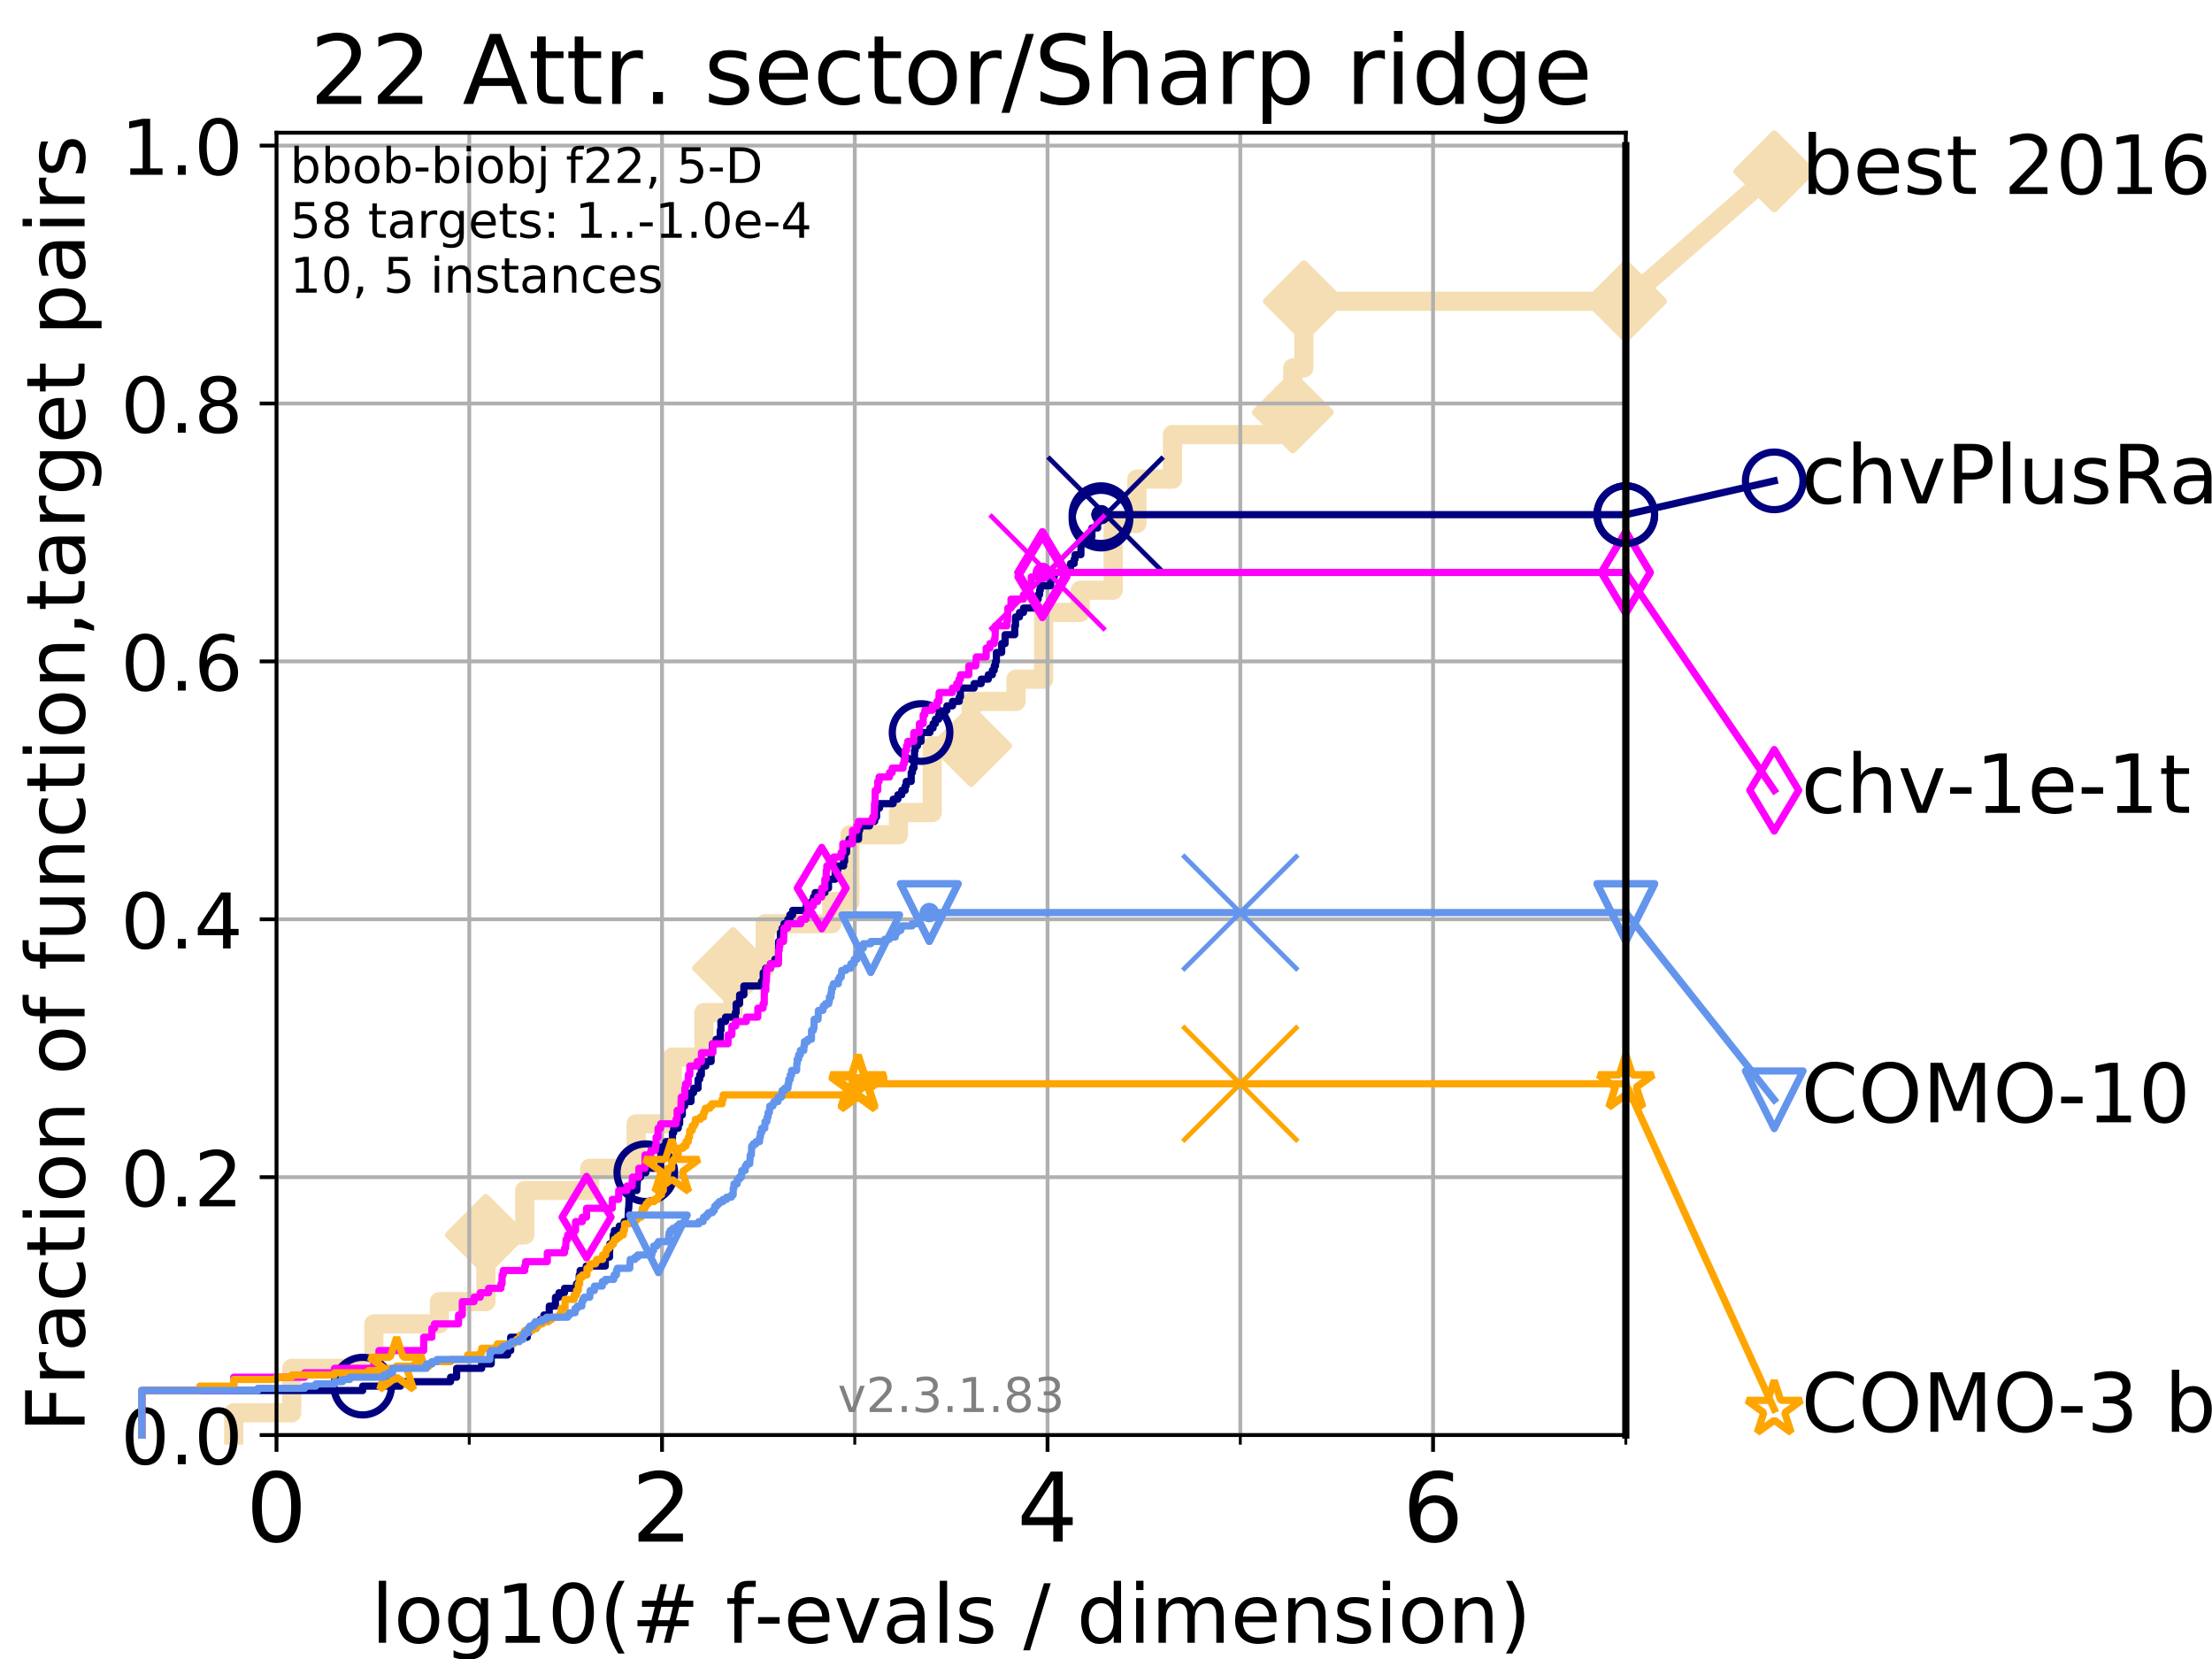 <?xml version="1.0" encoding="utf-8" standalone="no"?>
<!DOCTYPE svg PUBLIC "-//W3C//DTD SVG 1.1//EN"
  "http://www.w3.org/Graphics/SVG/1.1/DTD/svg11.dtd">
<!-- Created with matplotlib (https://matplotlib.org/) -->
<svg height="345.6pt" version="1.1" viewBox="0 0 460.8 345.6" width="460.8pt" xmlns="http://www.w3.org/2000/svg" xmlns:xlink="http://www.w3.org/1999/xlink">
 <defs>
  <style type="text/css">
*{stroke-linecap:butt;stroke-linejoin:round;}
  </style>
 </defs>
 <g id="figure_1">
  <g id="patch_1">
   <path d="M 0 345.6 
L 460.8 345.6 
L 460.8 0 
L 0 0 
z
" style="fill:#ffffff;"/>
  </g>
  <g id="axes_1">
   <g id="patch_2">
    <path d="M 57.6 298.944 
L 338.688 298.944 
L 338.688 27.648 
L 57.6 27.648 
z
" style="fill:#ffffff;"/>
   </g>
   <g id="line2d_1">
    <path d="M 48.692 298.944 
L 48.692 294.313 
L 60.78 294.313 
L 60.78 285.05 
L 77.885 285.05 
L 77.885 275.788 
L 91.535 275.788 
L 91.535 271.157 
L 101.223 271.157 
L 101.223 257.263 
L 109.312 257.263 
L 109.312 248.001 
L 122.865 248.001 
L 122.865 243.37 
L 132.518 243.37 
L 132.518 234.107 
L 140.042 234.107 
L 140.042 220.214 
L 146.644 220.214 
L 146.644 210.951 
L 152.707 210.951 
L 152.707 201.689 
L 159.396 201.689 
L 159.396 192.426 
L 173.28 192.426 
L 173.28 187.795 
L 177.069 187.795 
L 177.069 173.901 
L 187.163 173.901 
L 187.163 169.27 
L 194.196 169.27 
L 194.196 155.377 
L 202.306 155.377 
L 202.306 146.114 
L 211.65 146.114 
L 211.65 141.483 
L 217.421 141.483 
L 217.421 127.589 
L 225.04 127.589 
L 225.04 122.958 
L 231.889 122.958 
L 231.889 109.065 
L 236.834 109.065 
L 236.834 99.802 
L 244.252 99.802 
L 244.252 90.54 
L 266.424 90.54 
L 266.424 85.909 
L 269.312 85.909 
L 269.312 76.646 
L 271.625 76.646 
L 271.625 62.753 
L 338.688 62.753 
" style="fill:none;stroke:#f5deb3;stroke-linecap:square;stroke-width:4;"/>
   </g>
   <g id="line2d_2">
    <defs>
     <path d="M 0 7.778 
L 7.778 0 
L 0 -7.778 
L -7.778 0 
z
" id="mb9b378d7e4" style="stroke:#f5deb3;stroke-linejoin:miter;stroke-width:1.5;"/>
    </defs>
    <g>
     <use style="fill:#f5deb3;stroke:#f5deb3;stroke-linejoin:miter;stroke-width:1.5;" x="101.223" xlink:href="#mb9b378d7e4" y="257.263"/>
     <use style="fill:#f5deb3;stroke:#f5deb3;stroke-linejoin:miter;stroke-width:1.5;" x="152.707" xlink:href="#mb9b378d7e4" y="201.689"/>
     <use style="fill:#f5deb3;stroke:#f5deb3;stroke-linejoin:miter;stroke-width:1.5;" x="202.306" xlink:href="#mb9b378d7e4" y="155.377"/>
     <use style="fill:#f5deb3;stroke:#f5deb3;stroke-linejoin:miter;stroke-width:1.5;" x="269.312" xlink:href="#mb9b378d7e4" y="85.909"/>
     <use style="fill:#f5deb3;stroke:#f5deb3;stroke-linejoin:miter;stroke-width:1.5;" x="271.625" xlink:href="#mb9b378d7e4" y="62.753"/>
     <use style="fill:#f5deb3;stroke:#f5deb3;stroke-linejoin:miter;stroke-width:1.5;" x="338.688" xlink:href="#mb9b378d7e4" y="62.753"/>
    </g>
   </g>
   <g id="line2d_3">
    <path style="fill:none;stroke:#f5deb3;stroke-linecap:square;stroke-width:4;"/>
    <g/>
   </g>
   <g id="line2d_4">
    <path d="M 338.688 62.753 
L 369.608 35.706 
" style="fill:none;stroke:#f5deb3;stroke-linecap:square;stroke-width:4;"/>
    <g>
     <use style="fill:#f5deb3;stroke:#f5deb3;stroke-linejoin:miter;stroke-width:1.5;" x="338.688" xlink:href="#mb9b378d7e4" y="62.753"/>
     <use style="fill:#f5deb3;stroke:#f5deb3;stroke-linejoin:miter;stroke-width:1.5;" x="369.608" xlink:href="#mb9b378d7e4" y="35.706"/>
    </g>
   </g>
   <g id="matplotlib.axis_1">
    <g id="xtick_1">
     <g id="line2d_5">
      <path clip-path="url(#p5b44921f51)" d="M 57.6 298.944 
L 57.6 27.648 
" style="fill:none;stroke:#b0b0b0;stroke-linecap:square;stroke-width:0.8;"/>
     </g>
     <g id="line2d_6">
      <defs>
       <path d="M 0 0 
L 0 3.5 
" id="mbeec586cd4" style="stroke:#000000;stroke-width:0.8;"/>
      </defs>
      <g>
       <use style="stroke:#000000;stroke-width:0.8;" x="57.6" xlink:href="#mbeec586cd4" y="298.944"/>
      </g>
     </g>
     <g id="text_1">
      <!-- 0 -->
      <defs>
       <path d="M 31.781 66.406 
Q 24.172 66.406 20.328 58.906 
Q 16.5 51.422 16.5 36.375 
Q 16.5 21.391 20.328 13.891 
Q 24.172 6.391 31.781 6.391 
Q 39.453 6.391 43.281 13.891 
Q 47.125 21.391 47.125 36.375 
Q 47.125 51.422 43.281 58.906 
Q 39.453 66.406 31.781 66.406 
z
M 31.781 74.219 
Q 44.047 74.219 50.516 64.516 
Q 56.984 54.828 56.984 36.375 
Q 56.984 17.969 50.516 8.266 
Q 44.047 -1.422 31.781 -1.422 
Q 19.531 -1.422 13.062 8.266 
Q 6.594 17.969 6.594 36.375 
Q 6.594 54.828 13.062 64.516 
Q 19.531 74.219 31.781 74.219 
z
" id="DejaVuSans-48"/>
      </defs>
      <g transform="translate(51.237 321.141)scale(0.2 -0.2)">
       <use xlink:href="#DejaVuSans-48"/>
      </g>
     </g>
    </g>
    <g id="xtick_2">
     <g id="line2d_7">
      <path clip-path="url(#p5b44921f51)" d="M 137.911 298.944 
L 137.911 27.648 
" style="fill:none;stroke:#b0b0b0;stroke-linecap:square;stroke-width:0.8;"/>
     </g>
     <g id="line2d_8">
      <g>
       <use style="stroke:#000000;stroke-width:0.8;" x="137.911" xlink:href="#mbeec586cd4" y="298.944"/>
      </g>
     </g>
     <g id="text_2">
      <!-- 2 -->
      <defs>
       <path d="M 19.188 8.297 
L 53.609 8.297 
L 53.609 0 
L 7.328 0 
L 7.328 8.297 
Q 12.938 14.109 22.625 23.891 
Q 32.328 33.688 34.812 36.531 
Q 39.547 41.844 41.422 45.531 
Q 43.312 49.219 43.312 52.781 
Q 43.312 58.594 39.234 62.25 
Q 35.156 65.922 28.609 65.922 
Q 23.969 65.922 18.812 64.312 
Q 13.672 62.703 7.812 59.422 
L 7.812 69.391 
Q 13.766 71.781 18.938 73 
Q 24.125 74.219 28.422 74.219 
Q 39.75 74.219 46.484 68.547 
Q 53.219 62.891 53.219 53.422 
Q 53.219 48.922 51.531 44.891 
Q 49.859 40.875 45.406 35.406 
Q 44.188 33.984 37.641 27.219 
Q 31.109 20.453 19.188 8.297 
z
" id="DejaVuSans-50"/>
      </defs>
      <g transform="translate(131.548 321.141)scale(0.2 -0.2)">
       <use xlink:href="#DejaVuSans-50"/>
      </g>
     </g>
    </g>
    <g id="xtick_3">
     <g id="line2d_9">
      <path clip-path="url(#p5b44921f51)" d="M 218.222 298.944 
L 218.222 27.648 
" style="fill:none;stroke:#b0b0b0;stroke-linecap:square;stroke-width:0.8;"/>
     </g>
     <g id="line2d_10">
      <g>
       <use style="stroke:#000000;stroke-width:0.8;" x="218.222" xlink:href="#mbeec586cd4" y="298.944"/>
      </g>
     </g>
     <g id="text_3">
      <!-- 4 -->
      <defs>
       <path d="M 37.797 64.312 
L 12.891 25.391 
L 37.797 25.391 
z
M 35.203 72.906 
L 47.609 72.906 
L 47.609 25.391 
L 58.016 25.391 
L 58.016 17.188 
L 47.609 17.188 
L 47.609 0 
L 37.797 0 
L 37.797 17.188 
L 4.891 17.188 
L 4.891 26.703 
z
" id="DejaVuSans-52"/>
      </defs>
      <g transform="translate(211.859 321.141)scale(0.2 -0.2)">
       <use xlink:href="#DejaVuSans-52"/>
      </g>
     </g>
    </g>
    <g id="xtick_4">
     <g id="line2d_11">
      <path clip-path="url(#p5b44921f51)" d="M 298.533 298.944 
L 298.533 27.648 
" style="fill:none;stroke:#b0b0b0;stroke-linecap:square;stroke-width:0.8;"/>
     </g>
     <g id="line2d_12">
      <g>
       <use style="stroke:#000000;stroke-width:0.8;" x="298.533" xlink:href="#mbeec586cd4" y="298.944"/>
      </g>
     </g>
     <g id="text_4">
      <!-- 6 -->
      <defs>
       <path d="M 33.016 40.375 
Q 26.375 40.375 22.484 35.828 
Q 18.609 31.297 18.609 23.391 
Q 18.609 15.531 22.484 10.953 
Q 26.375 6.391 33.016 6.391 
Q 39.656 6.391 43.531 10.953 
Q 47.406 15.531 47.406 23.391 
Q 47.406 31.297 43.531 35.828 
Q 39.656 40.375 33.016 40.375 
z
M 52.594 71.297 
L 52.594 62.312 
Q 48.875 64.062 45.094 64.984 
Q 41.312 65.922 37.594 65.922 
Q 27.828 65.922 22.672 59.328 
Q 17.531 52.734 16.797 39.406 
Q 19.672 43.656 24.016 45.922 
Q 28.375 48.188 33.594 48.188 
Q 44.578 48.188 50.953 41.516 
Q 57.328 34.859 57.328 23.391 
Q 57.328 12.156 50.688 5.359 
Q 44.047 -1.422 33.016 -1.422 
Q 20.359 -1.422 13.672 8.266 
Q 6.984 17.969 6.984 36.375 
Q 6.984 53.656 15.188 63.938 
Q 23.391 74.219 37.203 74.219 
Q 40.922 74.219 44.703 73.484 
Q 48.484 72.75 52.594 71.297 
z
" id="DejaVuSans-54"/>
      </defs>
      <g transform="translate(292.17 321.141)scale(0.2 -0.2)">
       <use xlink:href="#DejaVuSans-54"/>
      </g>
     </g>
    </g>
    <g id="xtick_5">
     <g id="line2d_13">
      <path clip-path="url(#p5b44921f51)" d="M 97.755 298.944 
L 97.755 27.648 
" style="fill:none;stroke:#b0b0b0;stroke-linecap:square;stroke-width:0.8;"/>
     </g>
     <g id="line2d_14">
      <defs>
       <path d="M 0 0 
L 0 2 
" id="m61ac85a3b5" style="stroke:#000000;stroke-width:0.6;"/>
      </defs>
      <g>
       <use style="stroke:#000000;stroke-width:0.6;" x="97.755" xlink:href="#m61ac85a3b5" y="298.944"/>
      </g>
     </g>
    </g>
    <g id="xtick_6">
     <g id="line2d_15">
      <path clip-path="url(#p5b44921f51)" d="M 178.066 298.944 
L 178.066 27.648 
" style="fill:none;stroke:#b0b0b0;stroke-linecap:square;stroke-width:0.8;"/>
     </g>
     <g id="line2d_16">
      <g>
       <use style="stroke:#000000;stroke-width:0.6;" x="178.066" xlink:href="#m61ac85a3b5" y="298.944"/>
      </g>
     </g>
    </g>
    <g id="xtick_7">
     <g id="line2d_17">
      <path clip-path="url(#p5b44921f51)" d="M 258.377 298.944 
L 258.377 27.648 
" style="fill:none;stroke:#b0b0b0;stroke-linecap:square;stroke-width:0.8;"/>
     </g>
     <g id="line2d_18">
      <g>
       <use style="stroke:#000000;stroke-width:0.6;" x="258.377" xlink:href="#m61ac85a3b5" y="298.944"/>
      </g>
     </g>
    </g>
    <g id="xtick_8">
     <g id="line2d_19">
      <path clip-path="url(#p5b44921f51)" d="M 338.688 298.944 
L 338.688 27.648 
" style="fill:none;stroke:#b0b0b0;stroke-linecap:square;stroke-width:0.8;"/>
     </g>
     <g id="line2d_20">
      <g>
       <use style="stroke:#000000;stroke-width:0.6;" x="338.688" xlink:href="#m61ac85a3b5" y="298.944"/>
      </g>
     </g>
    </g>
    <g id="text_5">
     <!-- log10(# f-evals / dimension) -->
     <defs>
      <path d="M 9.422 75.984 
L 18.406 75.984 
L 18.406 0 
L 9.422 0 
z
" id="DejaVuSans-108"/>
      <path d="M 30.609 48.391 
Q 23.391 48.391 19.188 42.75 
Q 14.984 37.109 14.984 27.297 
Q 14.984 17.484 19.156 11.844 
Q 23.344 6.203 30.609 6.203 
Q 37.797 6.203 41.984 11.859 
Q 46.188 17.531 46.188 27.297 
Q 46.188 37.016 41.984 42.703 
Q 37.797 48.391 30.609 48.391 
z
M 30.609 56 
Q 42.328 56 49.016 48.375 
Q 55.719 40.766 55.719 27.297 
Q 55.719 13.875 49.016 6.219 
Q 42.328 -1.422 30.609 -1.422 
Q 18.844 -1.422 12.172 6.219 
Q 5.516 13.875 5.516 27.297 
Q 5.516 40.766 12.172 48.375 
Q 18.844 56 30.609 56 
z
" id="DejaVuSans-111"/>
      <path d="M 45.406 27.984 
Q 45.406 37.75 41.375 43.109 
Q 37.359 48.484 30.078 48.484 
Q 22.859 48.484 18.828 43.109 
Q 14.797 37.75 14.797 27.984 
Q 14.797 18.266 18.828 12.891 
Q 22.859 7.516 30.078 7.516 
Q 37.359 7.516 41.375 12.891 
Q 45.406 18.266 45.406 27.984 
z
M 54.391 6.781 
Q 54.391 -7.172 48.188 -13.984 
Q 42 -20.797 29.203 -20.797 
Q 24.469 -20.797 20.266 -20.094 
Q 16.062 -19.391 12.109 -17.922 
L 12.109 -9.188 
Q 16.062 -11.328 19.922 -12.344 
Q 23.781 -13.375 27.781 -13.375 
Q 36.625 -13.375 41.016 -8.766 
Q 45.406 -4.156 45.406 5.172 
L 45.406 9.625 
Q 42.625 4.781 38.281 2.391 
Q 33.938 0 27.875 0 
Q 17.828 0 11.672 7.656 
Q 5.516 15.328 5.516 27.984 
Q 5.516 40.672 11.672 48.328 
Q 17.828 56 27.875 56 
Q 33.938 56 38.281 53.609 
Q 42.625 51.219 45.406 46.391 
L 45.406 54.688 
L 54.391 54.688 
z
" id="DejaVuSans-103"/>
      <path d="M 12.406 8.297 
L 28.516 8.297 
L 28.516 63.922 
L 10.984 60.406 
L 10.984 69.391 
L 28.422 72.906 
L 38.281 72.906 
L 38.281 8.297 
L 54.391 8.297 
L 54.391 0 
L 12.406 0 
z
" id="DejaVuSans-49"/>
      <path d="M 31 75.875 
Q 24.469 64.656 21.281 53.656 
Q 18.109 42.672 18.109 31.391 
Q 18.109 20.125 21.312 9.062 
Q 24.516 -2 31 -13.188 
L 23.188 -13.188 
Q 15.875 -1.703 12.234 9.375 
Q 8.594 20.453 8.594 31.391 
Q 8.594 42.281 12.203 53.312 
Q 15.828 64.359 23.188 75.875 
z
" id="DejaVuSans-40"/>
      <path d="M 51.125 44 
L 36.922 44 
L 32.812 27.688 
L 47.125 27.688 
z
M 43.797 71.781 
L 38.719 51.516 
L 52.984 51.516 
L 58.109 71.781 
L 65.922 71.781 
L 60.891 51.516 
L 76.125 51.516 
L 76.125 44 
L 58.984 44 
L 54.984 27.688 
L 70.516 27.688 
L 70.516 20.219 
L 53.078 20.219 
L 48 0 
L 40.188 0 
L 45.219 20.219 
L 30.906 20.219 
L 25.875 0 
L 18.016 0 
L 23.094 20.219 
L 7.719 20.219 
L 7.719 27.688 
L 24.906 27.688 
L 29 44 
L 13.281 44 
L 13.281 51.516 
L 30.906 51.516 
L 35.891 71.781 
z
" id="DejaVuSans-35"/>
      <path id="DejaVuSans-32"/>
      <path d="M 37.109 75.984 
L 37.109 68.5 
L 28.516 68.5 
Q 23.688 68.5 21.797 66.547 
Q 19.922 64.594 19.922 59.516 
L 19.922 54.688 
L 34.719 54.688 
L 34.719 47.703 
L 19.922 47.703 
L 19.922 0 
L 10.891 0 
L 10.891 47.703 
L 2.297 47.703 
L 2.297 54.688 
L 10.891 54.688 
L 10.891 58.5 
Q 10.891 67.625 15.141 71.797 
Q 19.391 75.984 28.609 75.984 
z
" id="DejaVuSans-102"/>
      <path d="M 4.891 31.391 
L 31.203 31.391 
L 31.203 23.391 
L 4.891 23.391 
z
" id="DejaVuSans-45"/>
      <path d="M 56.203 29.594 
L 56.203 25.203 
L 14.891 25.203 
Q 15.484 15.922 20.484 11.062 
Q 25.484 6.203 34.422 6.203 
Q 39.594 6.203 44.453 7.469 
Q 49.312 8.734 54.109 11.281 
L 54.109 2.781 
Q 49.266 0.734 44.188 -0.344 
Q 39.109 -1.422 33.891 -1.422 
Q 20.797 -1.422 13.156 6.188 
Q 5.516 13.812 5.516 26.812 
Q 5.516 40.234 12.766 48.109 
Q 20.016 56 32.328 56 
Q 43.359 56 49.781 48.891 
Q 56.203 41.797 56.203 29.594 
z
M 47.219 32.234 
Q 47.125 39.594 43.094 43.984 
Q 39.062 48.391 32.422 48.391 
Q 24.906 48.391 20.391 44.141 
Q 15.875 39.891 15.188 32.172 
z
" id="DejaVuSans-101"/>
      <path d="M 2.984 54.688 
L 12.5 54.688 
L 29.594 8.797 
L 46.688 54.688 
L 56.203 54.688 
L 35.688 0 
L 23.484 0 
z
" id="DejaVuSans-118"/>
      <path d="M 34.281 27.484 
Q 23.391 27.484 19.188 25 
Q 14.984 22.516 14.984 16.5 
Q 14.984 11.719 18.141 8.906 
Q 21.297 6.109 26.703 6.109 
Q 34.188 6.109 38.703 11.406 
Q 43.219 16.703 43.219 25.484 
L 43.219 27.484 
z
M 52.203 31.203 
L 52.203 0 
L 43.219 0 
L 43.219 8.297 
Q 40.141 3.328 35.547 0.953 
Q 30.953 -1.422 24.312 -1.422 
Q 15.922 -1.422 10.953 3.297 
Q 6 8.016 6 15.922 
Q 6 25.141 12.172 29.828 
Q 18.359 34.516 30.609 34.516 
L 43.219 34.516 
L 43.219 35.406 
Q 43.219 41.609 39.141 45 
Q 35.062 48.391 27.688 48.391 
Q 23 48.391 18.547 47.266 
Q 14.109 46.141 10.016 43.891 
L 10.016 52.203 
Q 14.938 54.109 19.578 55.047 
Q 24.219 56 28.609 56 
Q 40.484 56 46.344 49.844 
Q 52.203 43.703 52.203 31.203 
z
" id="DejaVuSans-97"/>
      <path d="M 44.281 53.078 
L 44.281 44.578 
Q 40.484 46.531 36.375 47.5 
Q 32.281 48.484 27.875 48.484 
Q 21.188 48.484 17.844 46.438 
Q 14.5 44.391 14.5 40.281 
Q 14.5 37.156 16.891 35.375 
Q 19.281 33.594 26.516 31.984 
L 29.594 31.297 
Q 39.156 29.25 43.188 25.516 
Q 47.219 21.781 47.219 15.094 
Q 47.219 7.469 41.188 3.016 
Q 35.156 -1.422 24.609 -1.422 
Q 20.219 -1.422 15.453 -0.562 
Q 10.688 0.297 5.422 2 
L 5.422 11.281 
Q 10.406 8.688 15.234 7.391 
Q 20.062 6.109 24.812 6.109 
Q 31.156 6.109 34.562 8.281 
Q 37.984 10.453 37.984 14.406 
Q 37.984 18.062 35.516 20.016 
Q 33.062 21.969 24.703 23.781 
L 21.578 24.516 
Q 13.234 26.266 9.516 29.906 
Q 5.812 33.547 5.812 39.891 
Q 5.812 47.609 11.281 51.797 
Q 16.75 56 26.812 56 
Q 31.781 56 36.172 55.266 
Q 40.578 54.547 44.281 53.078 
z
" id="DejaVuSans-115"/>
      <path d="M 25.391 72.906 
L 33.688 72.906 
L 8.297 -9.281 
L 0 -9.281 
z
" id="DejaVuSans-47"/>
      <path d="M 45.406 46.391 
L 45.406 75.984 
L 54.391 75.984 
L 54.391 0 
L 45.406 0 
L 45.406 8.203 
Q 42.578 3.328 38.25 0.953 
Q 33.938 -1.422 27.875 -1.422 
Q 17.969 -1.422 11.734 6.484 
Q 5.516 14.406 5.516 27.297 
Q 5.516 40.188 11.734 48.094 
Q 17.969 56 27.875 56 
Q 33.938 56 38.25 53.625 
Q 42.578 51.266 45.406 46.391 
z
M 14.797 27.297 
Q 14.797 17.391 18.875 11.75 
Q 22.953 6.109 30.078 6.109 
Q 37.203 6.109 41.297 11.75 
Q 45.406 17.391 45.406 27.297 
Q 45.406 37.203 41.297 42.844 
Q 37.203 48.484 30.078 48.484 
Q 22.953 48.484 18.875 42.844 
Q 14.797 37.203 14.797 27.297 
z
" id="DejaVuSans-100"/>
      <path d="M 9.422 54.688 
L 18.406 54.688 
L 18.406 0 
L 9.422 0 
z
M 9.422 75.984 
L 18.406 75.984 
L 18.406 64.594 
L 9.422 64.594 
z
" id="DejaVuSans-105"/>
      <path d="M 52 44.188 
Q 55.375 50.25 60.062 53.125 
Q 64.75 56 71.094 56 
Q 79.641 56 84.281 50.016 
Q 88.922 44.047 88.922 33.016 
L 88.922 0 
L 79.891 0 
L 79.891 32.719 
Q 79.891 40.578 77.094 44.375 
Q 74.312 48.188 68.609 48.188 
Q 61.625 48.188 57.562 43.547 
Q 53.516 38.922 53.516 30.906 
L 53.516 0 
L 44.484 0 
L 44.484 32.719 
Q 44.484 40.625 41.703 44.406 
Q 38.922 48.188 33.109 48.188 
Q 26.219 48.188 22.156 43.531 
Q 18.109 38.875 18.109 30.906 
L 18.109 0 
L 9.078 0 
L 9.078 54.688 
L 18.109 54.688 
L 18.109 46.188 
Q 21.188 51.219 25.484 53.609 
Q 29.781 56 35.688 56 
Q 41.656 56 45.828 52.969 
Q 50 49.953 52 44.188 
z
" id="DejaVuSans-109"/>
      <path d="M 54.891 33.016 
L 54.891 0 
L 45.906 0 
L 45.906 32.719 
Q 45.906 40.484 42.875 44.328 
Q 39.844 48.188 33.797 48.188 
Q 26.516 48.188 22.312 43.547 
Q 18.109 38.922 18.109 30.906 
L 18.109 0 
L 9.078 0 
L 9.078 54.688 
L 18.109 54.688 
L 18.109 46.188 
Q 21.344 51.125 25.703 53.562 
Q 30.078 56 35.797 56 
Q 45.219 56 50.047 50.172 
Q 54.891 44.344 54.891 33.016 
z
" id="DejaVuSans-110"/>
      <path d="M 8.016 75.875 
L 15.828 75.875 
Q 23.141 64.359 26.781 53.312 
Q 30.422 42.281 30.422 31.391 
Q 30.422 20.453 26.781 9.375 
Q 23.141 -1.703 15.828 -13.188 
L 8.016 -13.188 
Q 14.5 -2 17.703 9.062 
Q 20.906 20.125 20.906 31.391 
Q 20.906 42.672 17.703 53.656 
Q 14.5 64.656 8.016 75.875 
z
" id="DejaVuSans-41"/>
     </defs>
     <g transform="translate(77.303 342.218)scale(0.17 -0.17)">
      <use xlink:href="#DejaVuSans-108"/>
      <use x="27.783" xlink:href="#DejaVuSans-111"/>
      <use x="88.965" xlink:href="#DejaVuSans-103"/>
      <use x="152.441" xlink:href="#DejaVuSans-49"/>
      <use x="216.064" xlink:href="#DejaVuSans-48"/>
      <use x="279.688" xlink:href="#DejaVuSans-40"/>
      <use x="318.701" xlink:href="#DejaVuSans-35"/>
      <use x="402.49" xlink:href="#DejaVuSans-32"/>
      <use x="434.277" xlink:href="#DejaVuSans-102"/>
      <use x="469.404" xlink:href="#DejaVuSans-45"/>
      <use x="505.488" xlink:href="#DejaVuSans-101"/>
      <use x="567.012" xlink:href="#DejaVuSans-118"/>
      <use x="626.191" xlink:href="#DejaVuSans-97"/>
      <use x="687.471" xlink:href="#DejaVuSans-108"/>
      <use x="715.254" xlink:href="#DejaVuSans-115"/>
      <use x="767.354" xlink:href="#DejaVuSans-32"/>
      <use x="799.141" xlink:href="#DejaVuSans-47"/>
      <use x="832.832" xlink:href="#DejaVuSans-32"/>
      <use x="864.619" xlink:href="#DejaVuSans-100"/>
      <use x="928.096" xlink:href="#DejaVuSans-105"/>
      <use x="955.879" xlink:href="#DejaVuSans-109"/>
      <use x="1053.291" xlink:href="#DejaVuSans-101"/>
      <use x="1114.814" xlink:href="#DejaVuSans-110"/>
      <use x="1178.193" xlink:href="#DejaVuSans-115"/>
      <use x="1230.293" xlink:href="#DejaVuSans-105"/>
      <use x="1258.076" xlink:href="#DejaVuSans-111"/>
      <use x="1319.258" xlink:href="#DejaVuSans-110"/>
      <use x="1382.637" xlink:href="#DejaVuSans-41"/>
     </g>
    </g>
   </g>
   <g id="matplotlib.axis_2">
    <g id="ytick_1">
     <g id="line2d_21">
      <path clip-path="url(#p5b44921f51)" d="M 57.6 298.944 
L 338.688 298.944 
" style="fill:none;stroke:#b0b0b0;stroke-linecap:square;stroke-width:0.8;"/>
     </g>
     <g id="line2d_22">
      <defs>
       <path d="M 0 0 
L -3.5 0 
" id="m7ae16f0e7c" style="stroke:#000000;stroke-width:0.8;"/>
      </defs>
      <g>
       <use style="stroke:#000000;stroke-width:0.8;" x="57.6" xlink:href="#m7ae16f0e7c" y="298.944"/>
      </g>
     </g>
     <g id="text_6">
      <!-- 0.0 -->
      <defs>
       <path d="M 10.688 12.406 
L 21 12.406 
L 21 0 
L 10.688 0 
z
" id="DejaVuSans-46"/>
      </defs>
      <g transform="translate(25.155 305.023)scale(0.16 -0.16)">
       <use xlink:href="#DejaVuSans-48"/>
       <use x="63.623" xlink:href="#DejaVuSans-46"/>
       <use x="95.41" xlink:href="#DejaVuSans-48"/>
      </g>
     </g>
    </g>
    <g id="ytick_2">
     <g id="line2d_23">
      <path clip-path="url(#p5b44921f51)" d="M 57.6 245.222 
L 338.688 245.222 
" style="fill:none;stroke:#b0b0b0;stroke-linecap:square;stroke-width:0.8;"/>
     </g>
     <g id="line2d_24">
      <g>
       <use style="stroke:#000000;stroke-width:0.8;" x="57.6" xlink:href="#m7ae16f0e7c" y="245.222"/>
      </g>
     </g>
     <g id="text_7">
      <!-- 0.2 -->
      <g transform="translate(25.155 251.301)scale(0.16 -0.16)">
       <use xlink:href="#DejaVuSans-48"/>
       <use x="63.623" xlink:href="#DejaVuSans-46"/>
       <use x="95.41" xlink:href="#DejaVuSans-50"/>
      </g>
     </g>
    </g>
    <g id="ytick_3">
     <g id="line2d_25">
      <path clip-path="url(#p5b44921f51)" d="M 57.6 191.5 
L 338.688 191.5 
" style="fill:none;stroke:#b0b0b0;stroke-linecap:square;stroke-width:0.8;"/>
     </g>
     <g id="line2d_26">
      <g>
       <use style="stroke:#000000;stroke-width:0.8;" x="57.6" xlink:href="#m7ae16f0e7c" y="191.5"/>
      </g>
     </g>
     <g id="text_8">
      <!-- 0.4 -->
      <g transform="translate(25.155 197.579)scale(0.16 -0.16)">
       <use xlink:href="#DejaVuSans-48"/>
       <use x="63.623" xlink:href="#DejaVuSans-46"/>
       <use x="95.41" xlink:href="#DejaVuSans-52"/>
      </g>
     </g>
    </g>
    <g id="ytick_4">
     <g id="line2d_27">
      <path clip-path="url(#p5b44921f51)" d="M 57.6 137.778 
L 338.688 137.778 
" style="fill:none;stroke:#b0b0b0;stroke-linecap:square;stroke-width:0.8;"/>
     </g>
     <g id="line2d_28">
      <g>
       <use style="stroke:#000000;stroke-width:0.8;" x="57.6" xlink:href="#m7ae16f0e7c" y="137.778"/>
      </g>
     </g>
     <g id="text_9">
      <!-- 0.6 -->
      <g transform="translate(25.155 143.857)scale(0.16 -0.16)">
       <use xlink:href="#DejaVuSans-48"/>
       <use x="63.623" xlink:href="#DejaVuSans-46"/>
       <use x="95.41" xlink:href="#DejaVuSans-54"/>
      </g>
     </g>
    </g>
    <g id="ytick_5">
     <g id="line2d_29">
      <path clip-path="url(#p5b44921f51)" d="M 57.6 84.056 
L 338.688 84.056 
" style="fill:none;stroke:#b0b0b0;stroke-linecap:square;stroke-width:0.8;"/>
     </g>
     <g id="line2d_30">
      <g>
       <use style="stroke:#000000;stroke-width:0.8;" x="57.6" xlink:href="#m7ae16f0e7c" y="84.056"/>
      </g>
     </g>
     <g id="text_10">
      <!-- 0.8 -->
      <defs>
       <path d="M 31.781 34.625 
Q 24.75 34.625 20.719 30.859 
Q 16.703 27.094 16.703 20.516 
Q 16.703 13.922 20.719 10.156 
Q 24.75 6.391 31.781 6.391 
Q 38.812 6.391 42.859 10.172 
Q 46.922 13.969 46.922 20.516 
Q 46.922 27.094 42.891 30.859 
Q 38.875 34.625 31.781 34.625 
z
M 21.922 38.812 
Q 15.578 40.375 12.031 44.719 
Q 8.5 49.078 8.5 55.328 
Q 8.5 64.062 14.719 69.141 
Q 20.953 74.219 31.781 74.219 
Q 42.672 74.219 48.875 69.141 
Q 55.078 64.062 55.078 55.328 
Q 55.078 49.078 51.531 44.719 
Q 48 40.375 41.703 38.812 
Q 48.828 37.156 52.797 32.312 
Q 56.781 27.484 56.781 20.516 
Q 56.781 9.906 50.312 4.234 
Q 43.844 -1.422 31.781 -1.422 
Q 19.734 -1.422 13.25 4.234 
Q 6.781 9.906 6.781 20.516 
Q 6.781 27.484 10.781 32.312 
Q 14.797 37.156 21.922 38.812 
z
M 18.312 54.391 
Q 18.312 48.734 21.844 45.562 
Q 25.391 42.391 31.781 42.391 
Q 38.141 42.391 41.719 45.562 
Q 45.312 48.734 45.312 54.391 
Q 45.312 60.062 41.719 63.234 
Q 38.141 66.406 31.781 66.406 
Q 25.391 66.406 21.844 63.234 
Q 18.312 60.062 18.312 54.391 
z
" id="DejaVuSans-56"/>
      </defs>
      <g transform="translate(25.155 90.135)scale(0.16 -0.16)">
       <use xlink:href="#DejaVuSans-48"/>
       <use x="63.623" xlink:href="#DejaVuSans-46"/>
       <use x="95.41" xlink:href="#DejaVuSans-56"/>
      </g>
     </g>
    </g>
    <g id="ytick_6">
     <g id="line2d_31">
      <path clip-path="url(#p5b44921f51)" d="M 57.6 30.334 
L 338.688 30.334 
" style="fill:none;stroke:#b0b0b0;stroke-linecap:square;stroke-width:0.8;"/>
     </g>
     <g id="line2d_32">
      <g>
       <use style="stroke:#000000;stroke-width:0.8;" x="57.6" xlink:href="#m7ae16f0e7c" y="30.334"/>
      </g>
     </g>
     <g id="text_11">
      <!-- 1.0 -->
      <g transform="translate(25.155 36.413)scale(0.16 -0.16)">
       <use xlink:href="#DejaVuSans-49"/>
       <use x="63.623" xlink:href="#DejaVuSans-46"/>
       <use x="95.41" xlink:href="#DejaVuSans-48"/>
      </g>
     </g>
    </g>
    <g id="text_12">
     <!-- Fraction of function,target pairs -->
     <defs>
      <path d="M 9.812 72.906 
L 51.703 72.906 
L 51.703 64.594 
L 19.672 64.594 
L 19.672 43.109 
L 48.578 43.109 
L 48.578 34.812 
L 19.672 34.812 
L 19.672 0 
L 9.812 0 
z
" id="DejaVuSans-70"/>
      <path d="M 41.109 46.297 
Q 39.594 47.172 37.812 47.578 
Q 36.031 48 33.891 48 
Q 26.266 48 22.188 43.047 
Q 18.109 38.094 18.109 28.812 
L 18.109 0 
L 9.078 0 
L 9.078 54.688 
L 18.109 54.688 
L 18.109 46.188 
Q 20.953 51.172 25.484 53.578 
Q 30.031 56 36.531 56 
Q 37.453 56 38.578 55.875 
Q 39.703 55.766 41.062 55.516 
z
" id="DejaVuSans-114"/>
      <path d="M 48.781 52.594 
L 48.781 44.188 
Q 44.969 46.297 41.141 47.344 
Q 37.312 48.391 33.406 48.391 
Q 24.656 48.391 19.812 42.844 
Q 14.984 37.312 14.984 27.297 
Q 14.984 17.281 19.812 11.734 
Q 24.656 6.203 33.406 6.203 
Q 37.312 6.203 41.141 7.25 
Q 44.969 8.297 48.781 10.406 
L 48.781 2.094 
Q 45.016 0.344 40.984 -0.531 
Q 36.969 -1.422 32.422 -1.422 
Q 20.062 -1.422 12.781 6.344 
Q 5.516 14.109 5.516 27.297 
Q 5.516 40.672 12.859 48.328 
Q 20.219 56 33.016 56 
Q 37.156 56 41.109 55.141 
Q 45.062 54.297 48.781 52.594 
z
" id="DejaVuSans-99"/>
      <path d="M 18.312 70.219 
L 18.312 54.688 
L 36.812 54.688 
L 36.812 47.703 
L 18.312 47.703 
L 18.312 18.016 
Q 18.312 11.328 20.141 9.422 
Q 21.969 7.516 27.594 7.516 
L 36.812 7.516 
L 36.812 0 
L 27.594 0 
Q 17.188 0 13.234 3.875 
Q 9.281 7.766 9.281 18.016 
L 9.281 47.703 
L 2.688 47.703 
L 2.688 54.688 
L 9.281 54.688 
L 9.281 70.219 
z
" id="DejaVuSans-116"/>
      <path d="M 8.5 21.578 
L 8.5 54.688 
L 17.484 54.688 
L 17.484 21.922 
Q 17.484 14.156 20.5 10.266 
Q 23.531 6.391 29.594 6.391 
Q 36.859 6.391 41.078 11.031 
Q 45.312 15.672 45.312 23.688 
L 45.312 54.688 
L 54.297 54.688 
L 54.297 0 
L 45.312 0 
L 45.312 8.406 
Q 42.047 3.422 37.719 1 
Q 33.406 -1.422 27.688 -1.422 
Q 18.266 -1.422 13.375 4.438 
Q 8.5 10.297 8.5 21.578 
z
M 31.109 56 
z
" id="DejaVuSans-117"/>
      <path d="M 11.719 12.406 
L 22.016 12.406 
L 22.016 4 
L 14.016 -11.625 
L 7.719 -11.625 
L 11.719 4 
z
" id="DejaVuSans-44"/>
      <path d="M 18.109 8.203 
L 18.109 -20.797 
L 9.078 -20.797 
L 9.078 54.688 
L 18.109 54.688 
L 18.109 46.391 
Q 20.953 51.266 25.266 53.625 
Q 29.594 56 35.594 56 
Q 45.562 56 51.781 48.094 
Q 58.016 40.188 58.016 27.297 
Q 58.016 14.406 51.781 6.484 
Q 45.562 -1.422 35.594 -1.422 
Q 29.594 -1.422 25.266 0.953 
Q 20.953 3.328 18.109 8.203 
z
M 48.688 27.297 
Q 48.688 37.203 44.609 42.844 
Q 40.531 48.484 33.406 48.484 
Q 26.266 48.484 22.188 42.844 
Q 18.109 37.203 18.109 27.297 
Q 18.109 17.391 22.188 11.75 
Q 26.266 6.109 33.406 6.109 
Q 40.531 6.109 44.609 11.75 
Q 48.688 17.391 48.688 27.297 
z
" id="DejaVuSans-112"/>
     </defs>
     <g transform="translate(17.62 298.435)rotate(-90)scale(0.17 -0.17)">
      <use xlink:href="#DejaVuSans-70"/>
      <use x="57.41" xlink:href="#DejaVuSans-114"/>
      <use x="98.523" xlink:href="#DejaVuSans-97"/>
      <use x="159.803" xlink:href="#DejaVuSans-99"/>
      <use x="214.783" xlink:href="#DejaVuSans-116"/>
      <use x="253.992" xlink:href="#DejaVuSans-105"/>
      <use x="281.775" xlink:href="#DejaVuSans-111"/>
      <use x="342.957" xlink:href="#DejaVuSans-110"/>
      <use x="406.336" xlink:href="#DejaVuSans-32"/>
      <use x="438.123" xlink:href="#DejaVuSans-111"/>
      <use x="499.305" xlink:href="#DejaVuSans-102"/>
      <use x="534.51" xlink:href="#DejaVuSans-32"/>
      <use x="566.297" xlink:href="#DejaVuSans-102"/>
      <use x="601.502" xlink:href="#DejaVuSans-117"/>
      <use x="664.881" xlink:href="#DejaVuSans-110"/>
      <use x="728.26" xlink:href="#DejaVuSans-99"/>
      <use x="783.24" xlink:href="#DejaVuSans-116"/>
      <use x="822.449" xlink:href="#DejaVuSans-105"/>
      <use x="850.232" xlink:href="#DejaVuSans-111"/>
      <use x="911.414" xlink:href="#DejaVuSans-110"/>
      <use x="974.793" xlink:href="#DejaVuSans-44"/>
      <use x="1006.58" xlink:href="#DejaVuSans-116"/>
      <use x="1045.789" xlink:href="#DejaVuSans-97"/>
      <use x="1107.068" xlink:href="#DejaVuSans-114"/>
      <use x="1148.166" xlink:href="#DejaVuSans-103"/>
      <use x="1211.643" xlink:href="#DejaVuSans-101"/>
      <use x="1273.166" xlink:href="#DejaVuSans-116"/>
      <use x="1312.375" xlink:href="#DejaVuSans-32"/>
      <use x="1344.162" xlink:href="#DejaVuSans-112"/>
      <use x="1407.639" xlink:href="#DejaVuSans-97"/>
      <use x="1468.918" xlink:href="#DejaVuSans-105"/>
      <use x="1496.701" xlink:href="#DejaVuSans-114"/>
      <use x="1537.814" xlink:href="#DejaVuSans-115"/>
     </g>
    </g>
   </g>
   <g id="line2d_33">
    <defs>
     <path d="M 0 1.5 
C 0.398 1.5 0.779 1.342 1.061 1.061 
C 1.342 0.779 1.5 0.398 1.5 0 
C 1.5 -0.398 1.342 -0.779 1.061 -1.061 
C 0.779 -1.342 0.398 -1.5 0 -1.5 
C -0.398 -1.5 -0.779 -1.342 -1.061 -1.061 
C -1.342 -0.779 -1.5 -0.398 -1.5 0 
C -1.5 0.398 -1.342 0.779 -1.061 1.061 
C -0.779 1.342 -0.398 1.5 0 1.5 
z
" id="m63b1c7acd6" style="stroke:#f5deb3;"/>
    </defs>
    <g>
     <use style="fill:#f5deb3;stroke:#f5deb3;" x="271.625" xlink:href="#m63b1c7acd6" y="62.753"/>
     <use style="fill:#f5deb3;stroke:#f5deb3;" x="271.625" xlink:href="#m63b1c7acd6" y="62.753"/>
    </g>
   </g>
   <g id="line2d_34">
    <defs>
     <path d="M 0 1.5 
C 0.398 1.5 0.779 1.342 1.061 1.061 
C 1.342 0.779 1.5 0.398 1.5 0 
C 1.5 -0.398 1.342 -0.779 1.061 -1.061 
C 0.779 -1.342 0.398 -1.5 0 -1.5 
C -0.398 -1.5 -0.779 -1.342 -1.061 -1.061 
C -1.342 -0.779 -1.5 -0.398 -1.5 0 
C -1.5 0.398 -1.342 0.779 -1.061 1.061 
C -0.779 1.342 -0.398 1.5 0 1.5 
z
" id="mfab837188d" style="stroke:#000080;"/>
    </defs>
    <g>
     <use style="fill:#000080;stroke:#000080;" x="229.35" xlink:href="#mfab837188d" y="107.212"/>
     <use style="fill:#000080;stroke:#000080;" x="229.35" xlink:href="#mfab837188d" y="107.212"/>
    </g>
   </g>
   <g id="line2d_35">
    <path d="M 29.533 298.944 
L 29.533 289.682 
L 75.556 289.682 
L 75.556 288.755 
L 83.438 288.755 
L 83.438 287.829 
L 93.864 287.829 
L 93.864 286.903 
L 95.125 286.903 
L 95.125 285.05 
L 100.344 285.05 
L 100.344 284.124 
L 102.331 284.124 
L 102.331 282.272 
L 105.733 282.272 
L 105.733 281.345 
L 106.383 281.345 
L 106.383 278.567 
L 109.843 278.567 
L 109.843 277.64 
L 110.189 277.64 
L 110.189 276.714 
L 111.663 276.714 
L 111.663 275.788 
L 112.581 275.788 
L 112.581 274.862 
L 113.311 274.862 
L 113.311 273.935 
L 114.419 273.935 
L 114.419 272.083 
L 115.711 272.083 
L 115.711 270.231 
L 116.443 270.231 
L 116.443 269.304 
L 117.598 269.304 
L 117.598 268.378 
L 120.094 268.378 
L 120.094 267.452 
L 120.666 267.452 
L 120.666 265.599 
L 120.852 265.599 
L 120.852 264.673 
L 122.105 264.673 
L 122.105 263.747 
L 126.1 263.747 
L 126.1 261.894 
L 126.97 261.894 
L 127.035 259.116 
L 127.737 259.116 
L 127.737 257.263 
L 127.985 257.263 
L 127.985 256.337 
L 129.002 256.337 
L 129.002 255.411 
L 130.019 255.411 
L 130.019 254.484 
L 130.822 254.484 
L 130.927 251.706 
L 130.979 251.706 
L 131.082 248.927 
L 131.541 248.927 
L 131.541 248.001 
L 132.66 248.001 
L 132.754 246.148 
L 132.801 246.148 
L 132.801 245.222 
L 133.443 245.222 
L 133.443 244.296 
L 134.535 244.296 
L 134.535 243.37 
L 137.63 243.37 
L 137.665 239.665 
L 138.256 239.665 
L 138.256 238.738 
L 138.728 238.738 
L 138.728 237.812 
L 140.073 237.812 
L 140.073 235.96 
L 140.348 235.96 
L 140.348 235.033 
L 141.293 235.033 
L 141.293 234.107 
L 141.578 234.107 
L 141.578 232.255 
L 142.134 232.255 
L 142.134 230.402 
L 142.62 230.402 
L 142.62 229.476 
L 143.952 229.476 
L 143.952 227.623 
L 144.487 227.623 
L 144.487 226.697 
L 145.418 226.697 
L 145.418 224.845 
L 145.755 224.845 
L 145.755 223.918 
L 146.107 223.918 
L 146.107 222.066 
L 147.041 222.066 
L 147.041 221.14 
L 148.142 221.14 
L 148.142 219.287 
L 148.412 219.287 
L 148.412 217.435 
L 149.178 217.435 
L 149.178 216.509 
L 150.034 216.509 
L 150.034 214.656 
L 150.19 214.656 
L 150.19 212.804 
L 151.146 212.804 
L 151.146 211.877 
L 153.178 211.877 
L 153.178 210.951 
L 153.352 210.951 
L 153.352 209.099 
L 154.071 209.099 
L 154.071 207.246 
L 154.959 207.246 
L 154.959 205.394 
L 158.637 205.394 
L 158.637 204.467 
L 158.994 204.467 
L 158.994 202.615 
L 159.497 202.615 
L 159.497 201.689 
L 160.49 201.689 
L 160.49 200.762 
L 161.42 200.762 
L 161.42 199.836 
L 162.174 199.836 
L 162.191 196.131 
L 162.568 196.131 
L 162.568 194.279 
L 162.929 194.279 
L 162.929 193.353 
L 163.316 193.353 
L 163.316 192.426 
L 164.125 192.426 
L 164.125 191.5 
L 164.547 191.5 
L 164.547 190.574 
L 165.12 190.574 
L 165.12 189.648 
L 167.93 189.648 
L 167.93 188.721 
L 169.059 188.721 
L 169.059 187.795 
L 169.452 187.795 
L 169.452 186.869 
L 169.814 186.869 
L 169.814 185.943 
L 171.851 185.943 
L 171.851 185.016 
L 172.592 185.016 
L 172.592 183.164 
L 173.973 183.164 
L 173.973 181.311 
L 174.512 181.311 
L 174.512 180.385 
L 175.742 180.385 
L 175.742 179.459 
L 175.948 179.459 
L 175.948 177.606 
L 176.356 177.606 
L 176.356 175.754 
L 176.872 175.754 
L 176.872 174.828 
L 178.851 174.828 
L 178.904 172.975 
L 179.092 172.975 
L 179.092 172.049 
L 181.144 172.049 
L 181.144 171.123 
L 182.21 171.123 
L 182.21 170.196 
L 182.607 170.196 
L 182.607 168.344 
L 183.23 168.344 
L 183.23 167.418 
L 186.063 167.418 
L 186.063 166.492 
L 187.045 166.492 
L 187.045 165.565 
L 187.859 165.565 
L 187.859 164.639 
L 188.565 164.639 
L 188.565 163.713 
L 188.789 163.713 
L 188.789 162.787 
L 189.82 162.787 
L 189.82 160.934 
L 190.074 160.934 
L 190.074 160.008 
L 190.398 160.008 
L 190.398 158.155 
L 190.51 158.155 
L 190.51 156.303 
L 190.643 156.303 
L 190.643 155.377 
L 191.131 155.377 
L 191.131 154.45 
L 191.877 154.45 
L 191.877 152.598 
L 193.719 152.598 
L 193.719 151.672 
L 194.375 151.672 
L 194.375 150.745 
L 194.858 150.745 
L 194.858 149.819 
L 195.549 149.819 
L 195.549 148.893 
L 196.789 148.893 
L 196.789 147.967 
L 197.265 147.967 
L 197.265 147.04 
L 198.433 147.04 
L 198.433 146.114 
L 199.828 146.114 
L 199.828 145.188 
L 200.075 145.188 
L 200.075 143.336 
L 202.922 143.336 
L 202.922 142.409 
L 204.395 142.409 
L 204.395 141.483 
L 205.881 141.483 
L 205.881 140.557 
L 206.727 140.557 
L 206.727 139.631 
L 207.12 139.631 
L 207.12 138.704 
L 207.385 138.704 
L 207.385 137.778 
L 207.567 137.778 
L 207.567 135.926 
L 208.67 135.926 
L 208.67 134.073 
L 209.378 134.073 
L 209.378 132.221 
L 211.383 132.221 
L 211.388 130.368 
L 211.546 130.368 
L 211.546 128.516 
L 212.38 128.516 
L 212.38 127.589 
L 213.218 127.589 
L 213.218 126.663 
L 216.009 126.663 
L 216.009 124.811 
L 216.274 124.811 
L 216.274 123.884 
L 216.572 123.884 
L 216.572 122.958 
L 216.707 122.958 
L 216.707 122.032 
L 218.882 122.032 
L 218.882 120.179 
L 219.622 120.179 
L 219.622 119.253 
L 222.074 119.253 
L 222.074 118.327 
L 223.012 118.327 
L 223.012 117.401 
L 223.765 117.401 
L 223.765 116.475 
L 223.955 116.475 
L 223.955 115.548 
L 225.174 115.548 
L 225.196 112.77 
L 225.49 112.77 
L 225.49 111.843 
L 227.465 111.843 
L 227.465 109.991 
L 228.662 109.991 
L 228.662 108.138 
L 229.35 108.138 
L 229.35 107.212 
L 338.688 107.212 
L 338.688 107.212 
" style="fill:none;stroke:#000080;stroke-linecap:square;stroke-width:1.5;"/>
   </g>
   <g id="line2d_36">
    <defs>
     <path d="M 0 6 
C 1.591 6 3.117 5.368 4.243 4.243 
C 5.368 3.117 6 1.591 6 0 
C 6 -1.591 5.368 -3.117 4.243 -4.243 
C 3.117 -5.368 1.591 -6 0 -6 
C -1.591 -6 -3.117 -5.368 -4.243 -4.243 
C -5.368 -3.117 -6 -1.591 -6 0 
C -6 1.591 -5.368 3.117 -4.243 4.243 
C -3.117 5.368 -1.591 6 0 6 
z
" id="mb89fb6be73" style="stroke:#000080;stroke-width:1.5;"/>
    </defs>
    <g>
     <use style="fill-opacity:0;stroke:#000080;stroke-width:1.5;" x="75.556" xlink:href="#mb89fb6be73" y="288.755"/>
     <use style="fill-opacity:0;stroke:#000080;stroke-width:1.5;" x="134.535" xlink:href="#mb89fb6be73" y="244.296"/>
     <use style="fill-opacity:0;stroke:#000080;stroke-width:1.5;" x="191.877" xlink:href="#mb89fb6be73" y="152.598"/>
     <use style="fill-opacity:0;stroke:#000080;stroke-width:1.5;" x="229.35" xlink:href="#mb89fb6be73" y="108.138"/>
     <use style="fill-opacity:0;stroke:#000080;stroke-width:1.5;" x="229.35" xlink:href="#mb89fb6be73" y="107.212"/>
     <use style="fill-opacity:0;stroke:#000080;stroke-width:1.5;" x="338.688" xlink:href="#mb89fb6be73" y="107.212"/>
    </g>
   </g>
   <g id="line2d_37">
    <path style="fill:none;stroke:#000080;stroke-linecap:square;stroke-width:1.5;"/>
    <g/>
   </g>
   <g id="line2d_38">
    <path clip-path="url(#p5b44921f51)" d="M 230.31 107.212 
" style="fill:none;stroke:#000080;stroke-linecap:square;stroke-width:1.5;"/>
    <defs>
     <path d="M -12 12 
L 12 -12 
M -12 -12 
L 12 12 
" id="m2ea7df8073" style="stroke:#000080;"/>
    </defs>
    <g clip-path="url(#p5b44921f51)">
     <use style="fill:#000080;stroke:#000080;" x="230.31" xlink:href="#m2ea7df8073" y="107.212"/>
    </g>
   </g>
   <g id="line2d_39">
    <defs>
     <path d="M 0 1.5 
C 0.398 1.5 0.779 1.342 1.061 1.061 
C 1.342 0.779 1.5 0.398 1.5 0 
C 1.5 -0.398 1.342 -0.779 1.061 -1.061 
C 0.779 -1.342 0.398 -1.5 0 -1.5 
C -0.398 -1.5 -0.779 -1.342 -1.061 -1.061 
C -1.342 -0.779 -1.5 -0.398 -1.5 0 
C -1.5 0.398 -1.342 0.779 -1.061 1.061 
C -0.779 1.342 -0.398 1.5 0 1.5 
z
" id="m4fdcdeb717" style="stroke:#ff00ff;"/>
    </defs>
    <g>
     <use style="fill:#ff00ff;stroke:#ff00ff;" x="217.151" xlink:href="#m4fdcdeb717" y="119.253"/>
     <use style="fill:#ff00ff;stroke:#ff00ff;" x="217.151" xlink:href="#m4fdcdeb717" y="119.253"/>
    </g>
   </g>
   <g id="line2d_40">
    <path d="M 29.533 298.944 
L 29.533 289.682 
L 48.692 289.682 
L 48.692 286.903 
L 63.468 286.903 
L 63.468 285.977 
L 69.688 285.977 
L 69.688 285.05 
L 77.885 285.05 
L 77.885 283.198 
L 78.942 283.198 
L 78.942 281.345 
L 88.256 281.345 
L 88.256 278.567 
L 89.973 278.567 
L 89.973 276.714 
L 90.509 276.714 
L 90.509 275.788 
L 95.526 275.788 
L 95.526 273.935 
L 96.301 273.935 
L 96.301 271.157 
L 98.772 271.157 
L 98.772 270.231 
L 100.04 270.231 
L 100.04 269.304 
L 101.786 269.304 
L 101.786 268.378 
L 104.355 268.378 
L 104.355 267.452 
L 104.592 267.452 
L 104.592 265.599 
L 104.826 265.599 
L 104.826 264.673 
L 109.312 264.673 
L 109.312 263.747 
L 109.491 263.747 
L 109.491 262.821 
L 114.012 262.821 
L 114.012 260.968 
L 117.598 260.968 
L 117.598 260.042 
L 117.821 260.042 
L 117.931 258.189 
L 118.257 258.189 
L 118.257 257.263 
L 119.503 257.263 
L 119.503 256.337 
L 119.899 256.337 
L 119.899 254.484 
L 121.31 254.484 
L 121.31 253.558 
L 122.191 253.558 
L 122.191 251.706 
L 127.548 251.706 
L 127.548 249.853 
L 128.886 249.853 
L 128.886 248.001 
L 130.612 248.001 
L 130.612 247.075 
L 131.691 247.075 
L 131.74 245.222 
L 133.079 245.222 
L 133.079 243.37 
L 134.365 243.37 
L 134.365 240.591 
L 135.562 240.591 
L 135.562 239.665 
L 136.532 239.665 
L 136.532 238.738 
L 136.683 238.738 
L 136.683 236.886 
L 137.09 236.886 
L 137.09 235.033 
L 137.63 235.033 
L 137.63 234.107 
L 140.827 234.107 
L 140.827 233.181 
L 141.061 233.181 
L 141.061 231.328 
L 141.83 231.328 
L 141.914 228.55 
L 142.647 228.55 
L 142.647 226.697 
L 142.805 226.697 
L 142.805 225.771 
L 143.375 225.771 
L 143.375 223.918 
L 143.704 223.918 
L 143.704 222.066 
L 145.236 222.066 
L 145.236 221.14 
L 146.129 221.14 
L 146.129 219.287 
L 148.488 219.287 
L 148.488 217.435 
L 151.661 217.435 
L 151.661 215.582 
L 152.466 215.582 
L 152.466 213.73 
L 153.265 213.73 
L 153.265 212.804 
L 155.476 212.804 
L 155.476 211.877 
L 157.865 211.877 
L 157.865 210.025 
L 158.953 210.025 
L 158.953 209.099 
L 159.201 209.099 
L 159.222 206.32 
L 159.538 206.32 
L 159.538 204.467 
L 159.658 204.467 
L 159.728 201.689 
L 160.528 201.689 
L 160.528 200.762 
L 162.156 200.762 
L 162.208 197.984 
L 162.329 197.984 
L 162.329 197.057 
L 162.458 197.057 
L 162.458 196.131 
L 163.234 196.131 
L 163.324 193.353 
L 164.079 193.353 
L 164.079 192.426 
L 166.842 192.426 
L 166.842 191.5 
L 167.886 191.5 
L 167.886 190.574 
L 168.331 190.574 
L 168.331 188.721 
L 169.44 188.721 
L 169.44 187.795 
L 170.321 187.795 
L 170.321 186.869 
L 171.176 186.869 
L 171.176 185.016 
L 171.826 185.016 
L 171.826 183.164 
L 172.103 183.164 
L 172.138 181.311 
L 172.245 181.311 
L 172.245 180.385 
L 172.825 180.385 
L 172.825 179.459 
L 173.675 179.459 
L 173.675 178.533 
L 175.216 178.533 
L 175.216 177.606 
L 175.577 177.606 
L 175.577 175.754 
L 177.567 175.754 
L 177.596 172.975 
L 178.514 172.975 
L 178.514 172.049 
L 178.817 172.049 
L 178.817 171.123 
L 181.787 171.123 
L 181.787 170.196 
L 182.144 170.196 
L 182.177 167.418 
L 182.284 167.418 
L 182.322 164.639 
L 182.85 164.639 
L 182.85 162.787 
L 183.131 162.787 
L 183.131 161.86 
L 185.309 161.86 
L 185.309 160.934 
L 185.859 160.934 
L 185.859 160.008 
L 188.132 160.008 
L 188.132 159.082 
L 188.379 159.082 
L 188.379 158.155 
L 188.575 158.155 
L 188.575 156.303 
L 188.855 156.303 
L 188.855 155.377 
L 189.092 155.377 
L 189.092 154.45 
L 190.359 154.45 
L 190.359 152.598 
L 191.53 152.598 
L 191.53 150.745 
L 192.317 150.745 
L 192.317 148.893 
L 192.652 148.893 
L 192.652 147.967 
L 194.234 147.967 
L 194.234 147.04 
L 195.194 147.04 
L 195.194 146.114 
L 195.612 146.114 
L 195.642 144.262 
L 198.4 144.262 
L 198.4 143.336 
L 199.298 143.336 
L 199.298 142.409 
L 199.788 142.409 
L 199.788 141.483 
L 200.09 141.483 
L 200.09 140.557 
L 201.832 140.557 
L 201.832 138.704 
L 203.268 138.704 
L 203.37 136.852 
L 205.439 136.852 
L 205.439 134.999 
L 206.226 134.999 
L 206.226 134.073 
L 207.128 134.073 
L 207.128 133.147 
L 207.276 133.147 
L 207.374 130.368 
L 209.758 130.368 
L 209.758 129.442 
L 209.87 129.442 
L 209.956 126.663 
L 210.61 126.663 
L 210.61 124.811 
L 213.215 124.811 
L 213.215 123.884 
L 214.102 123.884 
L 214.102 122.958 
L 214.281 122.958 
L 214.281 122.032 
L 214.841 122.032 
L 214.841 120.179 
L 217.151 120.179 
L 217.151 119.253 
L 338.688 119.253 
L 338.688 119.253 
" style="fill:none;stroke:#ff00ff;stroke-linecap:square;stroke-width:1.5;"/>
   </g>
   <g id="line2d_41">
    <defs>
     <path d="M 0 8.485 
L 5.091 0 
L 0 -8.485 
L -5.091 0 
z
" id="m47ba647720" style="stroke:#ff00ff;stroke-linejoin:miter;stroke-width:1.5;"/>
    </defs>
    <g>
     <use style="fill-opacity:0;stroke:#ff00ff;stroke-linejoin:miter;stroke-width:1.5;" x="122.191" xlink:href="#m47ba647720" y="253.558"/>
     <use style="fill-opacity:0;stroke:#ff00ff;stroke-linejoin:miter;stroke-width:1.5;" x="171.176" xlink:href="#m47ba647720" y="185.016"/>
     <use style="fill-opacity:0;stroke:#ff00ff;stroke-linejoin:miter;stroke-width:1.5;" x="217.151" xlink:href="#m47ba647720" y="120.179"/>
     <use style="fill-opacity:0;stroke:#ff00ff;stroke-linejoin:miter;stroke-width:1.5;" x="217.151" xlink:href="#m47ba647720" y="119.253"/>
     <use style="fill-opacity:0;stroke:#ff00ff;stroke-linejoin:miter;stroke-width:1.5;" x="217.151" xlink:href="#m47ba647720" y="119.253"/>
     <use style="fill-opacity:0;stroke:#ff00ff;stroke-linejoin:miter;stroke-width:1.5;" x="338.688" xlink:href="#m47ba647720" y="119.253"/>
    </g>
   </g>
   <g id="line2d_42">
    <path style="fill:none;stroke:#ff00ff;stroke-linecap:square;stroke-width:1.5;"/>
    <g/>
   </g>
   <g id="line2d_43">
    <path clip-path="url(#p5b44921f51)" d="M 218.224 119.253 
" style="fill:none;stroke:#ff00ff;stroke-linecap:square;stroke-width:1.5;"/>
    <defs>
     <path d="M -12 12 
L 12 -12 
M -12 -12 
L 12 12 
" id="m80921e0dd5" style="stroke:#ff00ff;"/>
    </defs>
    <g clip-path="url(#p5b44921f51)">
     <use style="fill:#ff00ff;stroke:#ff00ff;" x="218.224" xlink:href="#m80921e0dd5" y="119.253"/>
    </g>
   </g>
   <g id="line2d_44">
    <defs>
     <path d="M 0 1.5 
C 0.398 1.5 0.779 1.342 1.061 1.061 
C 1.342 0.779 1.5 0.398 1.5 0 
C 1.5 -0.398 1.342 -0.779 1.061 -1.061 
C 0.779 -1.342 0.398 -1.5 0 -1.5 
C -0.398 -1.5 -0.779 -1.342 -1.061 -1.061 
C -1.342 -0.779 -1.5 -0.398 -1.5 0 
C -1.5 0.398 -1.342 0.779 -1.061 1.061 
C -0.779 1.342 -0.398 1.5 0 1.5 
z
" id="me0a72ac58e" style="stroke:#ffa500;"/>
    </defs>
    <g>
     <use style="fill:#ffa500;stroke:#ffa500;" x="178.747" xlink:href="#me0a72ac58e" y="225.771"/>
     <use style="fill:#ffa500;stroke:#ffa500;" x="178.747" xlink:href="#me0a72ac58e" y="225.771"/>
    </g>
   </g>
   <g id="line2d_45">
    <path d="M 29.533 298.944 
L 29.533 289.682 
L 41.621 289.682 
L 41.621 288.755 
L 48.692 288.755 
L 48.692 287.366 
L 57.6 287.366 
L 57.6 286.903 
L 60.78 286.903 
L 60.78 286.44 
L 69.688 286.44 
L 69.688 285.977 
L 76.759 285.977 
L 76.759 285.514 
L 80.881 285.514 
L 80.881 285.05 
L 82.627 285.05 
L 82.627 284.587 
L 89.419 284.587 
L 89.419 284.124 
L 89.973 284.124 
L 89.973 283.661 
L 93.864 283.661 
L 93.864 283.198 
L 97.403 283.198 
L 97.403 282.272 
L 100.04 282.272 
L 100.04 281.809 
L 100.344 281.809 
L 100.344 280.882 
L 103.372 280.882 
L 103.372 280.419 
L 103.623 280.419 
L 103.623 279.956 
L 107.009 279.956 
L 107.009 279.493 
L 107.614 279.493 
L 107.614 279.03 
L 108.199 279.03 
L 108.199 278.567 
L 108.389 278.567 
L 108.389 278.104 
L 109.312 278.104 
L 109.312 277.177 
L 110.86 277.177 
L 110.86 276.714 
L 111.663 276.714 
L 111.663 276.251 
L 112.128 276.251 
L 112.128 275.788 
L 113.023 275.788 
L 113.023 275.325 
L 114.284 275.325 
L 114.284 274.862 
L 114.947 274.862 
L 114.947 274.399 
L 116.443 274.399 
L 116.443 273.935 
L 116.798 273.935 
L 116.798 273.472 
L 116.914 273.472 
L 116.914 272.546 
L 117.71 272.546 
L 117.71 270.694 
L 119.603 270.694 
L 119.603 269.767 
L 120.094 269.767 
L 120.094 268.841 
L 120.477 268.841 
L 120.477 267.452 
L 120.759 267.452 
L 120.759 266.062 
L 121.31 266.062 
L 121.31 265.599 
L 122.277 265.599 
L 122.277 264.21 
L 122.865 264.21 
L 122.865 263.284 
L 124.063 263.284 
L 124.063 262.821 
L 124.293 262.821 
L 124.293 262.357 
L 125.542 262.357 
L 125.542 261.431 
L 126.168 261.431 
L 126.236 260.505 
L 126.44 260.505 
L 126.44 260.042 
L 126.905 260.042 
L 126.905 259.579 
L 127.421 259.579 
L 127.421 259.116 
L 127.799 259.116 
L 127.799 258.653 
L 127.985 258.653 
L 127.985 258.189 
L 128.531 258.189 
L 128.531 257.726 
L 129.118 257.726 
L 129.118 257.263 
L 129.853 257.263 
L 129.853 256.337 
L 130.073 256.337 
L 130.128 254.948 
L 131.236 254.948 
L 131.236 254.484 
L 132.375 254.484 
L 132.375 254.021 
L 132.801 254.021 
L 132.801 253.558 
L 133.578 253.558 
L 133.578 252.632 
L 133.712 252.632 
L 133.8 251.706 
L 134.407 251.706 
L 134.407 251.243 
L 134.619 251.243 
L 134.619 250.779 
L 135.036 250.779 
L 135.036 250.316 
L 136.266 250.316 
L 136.266 249.853 
L 136.98 249.853 
L 136.98 249.39 
L 137.235 249.39 
L 137.235 248.927 
L 137.806 248.927 
L 137.806 248.001 
L 138.188 248.001 
L 138.188 246.148 
L 138.528 246.148 
L 138.528 245.222 
L 138.728 245.222 
L 138.728 244.296 
L 139.091 244.296 
L 139.091 243.37 
L 139.949 243.37 
L 139.949 241.98 
L 140.318 241.98 
L 140.318 241.517 
L 140.768 241.517 
L 140.768 240.591 
L 141.293 240.591 
L 141.293 239.201 
L 142.297 239.201 
L 142.297 238.738 
L 142.91 238.738 
L 142.91 237.812 
L 143.401 237.812 
L 143.401 236.886 
L 143.629 236.886 
L 143.704 235.496 
L 144.197 235.496 
L 144.197 234.57 
L 144.606 234.57 
L 144.606 234.107 
L 144.865 234.107 
L 144.865 233.181 
L 145.866 233.181 
L 145.866 232.718 
L 146.559 232.718 
L 146.559 231.792 
L 146.791 231.792 
L 146.791 231.328 
L 146.937 231.328 
L 146.937 230.865 
L 147.888 230.865 
L 147.888 230.402 
L 148.297 230.402 
L 148.297 229.939 
L 150.429 229.939 
L 150.429 229.013 
L 150.649 229.013 
L 150.649 228.087 
L 177.532 228.087 
L 177.532 227.16 
L 177.88 227.16 
L 177.979 226.234 
L 178.747 226.234 
L 178.747 225.771 
L 338.688 225.771 
L 338.688 225.771 
" style="fill:none;stroke:#ffa500;stroke-linecap:square;stroke-width:1.5;"/>
   </g>
   <g id="line2d_46">
    <defs>
     <path d="M 0 -6 
L -1.347 -1.854 
L -5.706 -1.854 
L -2.18 0.708 
L -3.527 4.854 
L -0 2.292 
L 3.527 4.854 
L 2.18 0.708 
L 5.706 -1.854 
L 1.347 -1.854 
z
" id="ma8499a8256" style="stroke:#ffa500;stroke-linejoin:bevel;stroke-width:1.5;"/>
    </defs>
    <g>
     <use style="fill-opacity:0;stroke:#ffa500;stroke-linejoin:bevel;stroke-width:1.5;" x="82.627" xlink:href="#ma8499a8256" y="284.587"/>
     <use style="fill-opacity:0;stroke:#ffa500;stroke-linejoin:bevel;stroke-width:1.5;" x="139.949" xlink:href="#ma8499a8256" y="243.37"/>
     <use style="fill-opacity:0;stroke:#ffa500;stroke-linejoin:bevel;stroke-width:1.5;" x="178.747" xlink:href="#ma8499a8256" y="226.234"/>
     <use style="fill-opacity:0;stroke:#ffa500;stroke-linejoin:bevel;stroke-width:1.5;" x="178.747" xlink:href="#ma8499a8256" y="225.771"/>
     <use style="fill-opacity:0;stroke:#ffa500;stroke-linejoin:bevel;stroke-width:1.5;" x="178.747" xlink:href="#ma8499a8256" y="225.771"/>
     <use style="fill-opacity:0;stroke:#ffa500;stroke-linejoin:bevel;stroke-width:1.5;" x="338.688" xlink:href="#ma8499a8256" y="225.771"/>
    </g>
   </g>
   <g id="line2d_47">
    <path style="fill:none;stroke:#ffa500;stroke-linecap:square;stroke-width:1.5;"/>
    <g/>
   </g>
   <g id="line2d_48">
    <path clip-path="url(#p5b44921f51)" d="M 258.377 225.771 
" style="fill:none;stroke:#ffa500;stroke-linecap:square;stroke-width:1.5;"/>
    <defs>
     <path d="M -12 12 
L 12 -12 
M -12 -12 
L 12 12 
" id="m72eefa695a" style="stroke:#ffa500;"/>
    </defs>
    <g clip-path="url(#p5b44921f51)">
     <use style="fill:#ffa500;stroke:#ffa500;" x="258.377" xlink:href="#m72eefa695a" y="225.771"/>
    </g>
   </g>
   <g id="line2d_49">
    <defs>
     <path d="M 0 1.5 
C 0.398 1.5 0.779 1.342 1.061 1.061 
C 1.342 0.779 1.5 0.398 1.5 0 
C 1.5 -0.398 1.342 -0.779 1.061 -1.061 
C 0.779 -1.342 0.398 -1.5 0 -1.5 
C -0.398 -1.5 -0.779 -1.342 -1.061 -1.061 
C -1.342 -0.779 -1.5 -0.398 -1.5 0 
C -1.5 0.398 -1.342 0.779 -1.061 1.061 
C -0.779 1.342 -0.398 1.5 0 1.5 
z
" id="m4e91d0a2bd" style="stroke:#6495ed;"/>
    </defs>
    <g>
     <use style="fill:#6495ed;stroke:#6495ed;" x="193.592" xlink:href="#m4e91d0a2bd" y="190.111"/>
     <use style="fill:#6495ed;stroke:#6495ed;" x="193.592" xlink:href="#m4e91d0a2bd" y="190.111"/>
    </g>
   </g>
   <g id="line2d_50">
    <path d="M 29.533 298.944 
L 29.533 289.682 
L 53.709 289.682 
L 53.709 289.218 
L 63.468 289.218 
L 63.468 288.755 
L 65.797 288.755 
L 65.797 288.292 
L 69.688 288.292 
L 69.688 287.829 
L 71.35 287.829 
L 71.35 287.366 
L 72.868 287.366 
L 72.868 286.903 
L 79.939 286.903 
L 79.939 286.44 
L 80.881 286.44 
L 80.881 285.977 
L 81.776 285.977 
L 81.776 285.05 
L 88.847 285.05 
L 88.847 284.124 
L 89.973 284.124 
L 89.973 283.661 
L 91.03 283.661 
L 91.03 283.198 
L 102.06 283.198 
L 102.06 281.809 
L 102.331 281.809 
L 102.331 281.345 
L 104.355 281.345 
L 104.355 280.882 
L 104.826 280.882 
L 104.826 280.419 
L 105.952 280.419 
L 105.952 279.956 
L 106.594 279.956 
L 106.594 279.493 
L 108.199 279.493 
L 108.199 279.03 
L 108.949 279.03 
L 108.949 278.104 
L 109.132 278.104 
L 109.132 277.64 
L 110.017 277.64 
L 110.017 276.714 
L 110.359 276.714 
L 110.359 276.251 
L 111.186 276.251 
L 111.186 275.788 
L 111.506 275.788 
L 111.506 275.325 
L 112.877 275.325 
L 112.877 274.862 
L 113.874 274.862 
L 113.874 274.399 
L 118.257 274.399 
L 118.257 273.935 
L 118.682 273.935 
L 118.682 273.472 
L 119.801 273.472 
L 119.801 272.546 
L 120.287 272.546 
L 120.287 272.083 
L 121.219 272.083 
L 121.219 271.157 
L 121.4 271.157 
L 121.4 270.694 
L 121.668 270.694 
L 121.668 270.231 
L 122.865 270.231 
L 122.948 268.841 
L 123.83 268.841 
L 123.83 267.915 
L 125.471 267.915 
L 125.471 266.989 
L 126.1 266.989 
L 126.1 266.526 
L 127.861 266.526 
L 127.923 265.599 
L 128.411 265.599 
L 128.411 264.673 
L 128.591 264.673 
L 128.591 264.21 
L 131.185 264.21 
L 131.287 262.357 
L 132.279 262.357 
L 132.279 261.894 
L 132.847 261.894 
L 132.847 261.431 
L 135.8 261.431 
L 135.8 260.505 
L 136.151 260.505 
L 136.151 259.579 
L 136.832 259.579 
L 136.832 259.116 
L 137.163 259.116 
L 137.163 258.653 
L 139.253 258.653 
L 139.317 257.263 
L 139.382 257.263 
L 139.382 256.8 
L 139.605 256.8 
L 139.605 256.337 
L 140.165 256.337 
L 140.165 255.874 
L 140.974 255.874 
L 140.974 255.411 
L 141.493 255.411 
L 141.493 254.948 
L 145.576 254.948 
L 145.576 254.484 
L 146.474 254.484 
L 146.559 253.558 
L 147.165 253.558 
L 147.165 253.095 
L 147.55 253.095 
L 147.55 252.632 
L 148.412 252.632 
L 148.412 252.169 
L 148.808 252.169 
L 148.901 251.243 
L 149.359 251.243 
L 149.359 250.779 
L 149.824 250.779 
L 149.824 250.316 
L 150.616 250.316 
L 150.616 249.853 
L 151.373 249.853 
L 151.373 249.39 
L 152.36 249.39 
L 152.36 248.927 
L 152.737 248.927 
L 152.737 247.538 
L 152.9 247.538 
L 152.9 246.611 
L 153.581 246.611 
L 153.581 245.685 
L 154.015 245.685 
L 154.015 245.222 
L 154.48 245.222 
L 154.534 243.833 
L 155.245 243.833 
L 155.245 242.906 
L 155.552 242.906 
L 155.552 242.443 
L 156.188 242.443 
L 156.297 240.591 
L 156.515 240.591 
L 156.599 238.738 
L 156.918 238.738 
L 156.918 238.275 
L 157.495 238.275 
L 157.495 237.812 
L 158.239 237.812 
L 158.239 236.886 
L 158.401 236.886 
L 158.401 235.96 
L 158.679 235.96 
L 158.679 235.033 
L 159.324 235.033 
L 159.365 233.644 
L 159.768 233.644 
L 159.798 232.718 
L 160.006 232.718 
L 160.006 231.792 
L 160.269 231.792 
L 160.356 230.402 
L 161.008 230.402 
L 161.008 229.939 
L 161.229 229.939 
L 161.229 229.476 
L 162.087 229.476 
L 162.087 228.55 
L 162.821 228.55 
L 162.929 227.16 
L 163.445 227.16 
L 163.445 226.697 
L 164.156 226.697 
L 164.156 225.771 
L 164.318 225.771 
L 164.318 224.845 
L 164.638 224.845 
L 164.638 223.918 
L 164.907 223.918 
L 164.907 222.992 
L 165.95 222.992 
L 165.978 221.603 
L 166.069 221.603 
L 166.069 220.677 
L 166.358 220.677 
L 166.358 219.75 
L 166.729 219.75 
L 166.729 218.824 
L 167.462 218.824 
L 167.462 217.898 
L 167.583 217.898 
L 167.583 216.972 
L 168.251 216.972 
L 168.251 216.509 
L 169.041 216.509 
L 169.053 214.656 
L 169.44 214.656 
L 169.44 214.193 
L 169.56 214.193 
L 169.605 212.34 
L 170.419 212.34 
L 170.489 210.488 
L 171.428 210.488 
L 171.489 209.562 
L 171.936 209.562 
L 171.936 209.099 
L 172.645 209.099 
L 172.645 208.635 
L 172.777 208.635 
L 172.777 207.709 
L 173.114 207.709 
L 173.114 206.783 
L 173.239 206.783 
L 173.239 205.857 
L 173.481 205.857 
L 173.481 205.394 
L 173.608 205.394 
L 173.608 204.931 
L 174.639 204.931 
L 174.639 204.004 
L 174.892 204.004 
L 174.892 203.541 
L 175.253 203.541 
L 175.355 202.152 
L 176.213 202.152 
L 176.213 201.689 
L 177.241 201.689 
L 177.245 200.762 
L 177.937 200.762 
L 177.937 199.836 
L 178.538 199.836 
L 178.585 198.447 
L 179 198.447 
L 179 197.521 
L 179.842 197.521 
L 179.842 196.594 
L 181.396 196.594 
L 181.396 196.131 
L 184.306 196.131 
L 184.306 195.668 
L 185.292 195.668 
L 185.292 195.205 
L 186.501 195.205 
L 186.501 194.279 
L 186.949 194.279 
L 186.949 193.816 
L 187.641 193.816 
L 187.641 193.353 
L 187.838 193.353 
L 187.838 192.889 
L 190.016 192.889 
L 190.016 192.426 
L 191.493 192.426 
L 191.538 191.037 
L 192.56 191.037 
L 192.56 190.574 
L 193.592 190.574 
L 193.592 190.111 
L 338.688 190.111 
L 338.688 190.111 
" style="fill:none;stroke:#6495ed;stroke-linecap:square;stroke-width:1.5;"/>
   </g>
   <g id="line2d_51">
    <defs>
     <path d="M -0 6 
L 6 -6 
L -6 -6 
z
" id="m92bd2e3210" style="stroke:#6495ed;stroke-linejoin:miter;stroke-width:1.5;"/>
    </defs>
    <g>
     <use style="fill-opacity:0;stroke:#6495ed;stroke-linejoin:miter;stroke-width:1.5;" x="137.163" xlink:href="#m92bd2e3210" y="259.116"/>
     <use style="fill-opacity:0;stroke:#6495ed;stroke-linejoin:miter;stroke-width:1.5;" x="181.396" xlink:href="#m92bd2e3210" y="196.594"/>
     <use style="fill-opacity:0;stroke:#6495ed;stroke-linejoin:miter;stroke-width:1.5;" x="193.592" xlink:href="#m92bd2e3210" y="190.111"/>
     <use style="fill-opacity:0;stroke:#6495ed;stroke-linejoin:miter;stroke-width:1.5;" x="193.592" xlink:href="#m92bd2e3210" y="190.111"/>
     <use style="fill-opacity:0;stroke:#6495ed;stroke-linejoin:miter;stroke-width:1.5;" x="338.688" xlink:href="#m92bd2e3210" y="190.111"/>
    </g>
   </g>
   <g id="line2d_52">
    <path style="fill:none;stroke:#6495ed;stroke-linecap:square;stroke-width:1.5;"/>
    <g/>
   </g>
   <g id="line2d_53">
    <path clip-path="url(#p5b44921f51)" d="M 258.377 190.111 
" style="fill:none;stroke:#6495ed;stroke-linecap:square;stroke-width:1.5;"/>
    <defs>
     <path d="M -12 12 
L 12 -12 
M -12 -12 
L 12 12 
" id="ma1085c4478" style="stroke:#6495ed;"/>
    </defs>
    <g clip-path="url(#p5b44921f51)">
     <use style="fill:#6495ed;stroke:#6495ed;" x="258.377" xlink:href="#ma1085c4478" y="190.111"/>
    </g>
   </g>
   <g id="line2d_54">
    <path d="M 338.688 225.771 
L 369.608 293.572 
" style="fill:none;stroke:#ffa500;stroke-linecap:square;stroke-width:1.5;"/>
    <g>
     <use style="fill-opacity:0;stroke:#ffa500;stroke-linejoin:bevel;stroke-width:1.5;" x="338.688" xlink:href="#ma8499a8256" y="225.771"/>
     <use style="fill-opacity:0;stroke:#ffa500;stroke-linejoin:bevel;stroke-width:1.5;" x="369.608" xlink:href="#ma8499a8256" y="293.572"/>
    </g>
   </g>
   <g id="line2d_55">
    <path d="M 338.688 190.111 
L 369.608 229.105 
" style="fill:none;stroke:#6495ed;stroke-linecap:square;stroke-width:1.5;"/>
    <g>
     <use style="fill-opacity:0;stroke:#6495ed;stroke-linejoin:miter;stroke-width:1.5;" x="338.688" xlink:href="#m92bd2e3210" y="190.111"/>
     <use style="fill-opacity:0;stroke:#6495ed;stroke-linejoin:miter;stroke-width:1.5;" x="369.608" xlink:href="#m92bd2e3210" y="229.105"/>
    </g>
   </g>
   <g id="line2d_56">
    <path d="M 338.688 119.253 
L 369.608 164.639 
" style="fill:none;stroke:#ff00ff;stroke-linecap:square;stroke-width:1.5;"/>
    <g>
     <use style="fill-opacity:0;stroke:#ff00ff;stroke-linejoin:miter;stroke-width:1.5;" x="338.688" xlink:href="#m47ba647720" y="119.253"/>
     <use style="fill-opacity:0;stroke:#ff00ff;stroke-linejoin:miter;stroke-width:1.5;" x="369.608" xlink:href="#m47ba647720" y="164.639"/>
    </g>
   </g>
   <g id="line2d_57">
    <path d="M 338.688 107.212 
L 369.608 100.173 
" style="fill:none;stroke:#000080;stroke-linecap:square;stroke-width:1.5;"/>
    <g>
     <use style="fill-opacity:0;stroke:#000080;stroke-width:1.5;" x="338.688" xlink:href="#mb89fb6be73" y="107.212"/>
     <use style="fill-opacity:0;stroke:#000080;stroke-width:1.5;" x="369.608" xlink:href="#mb89fb6be73" y="100.173"/>
    </g>
   </g>
   <g id="line2d_58">
    <path d="M 338.688 298.944 
L 338.688 30.334 
" style="fill:none;stroke:#000000;stroke-linecap:square;stroke-width:1.5;"/>
   </g>
   <g id="patch_3">
    <path d="M 57.6 298.944 
L 57.6 27.648 
" style="fill:none;stroke:#000000;stroke-linecap:square;stroke-linejoin:miter;stroke-width:0.8;"/>
   </g>
   <g id="patch_4">
    <path d="M 338.688 298.944 
L 338.688 27.648 
" style="fill:none;stroke:#000000;stroke-linecap:square;stroke-linejoin:miter;stroke-width:0.8;"/>
   </g>
   <g id="patch_5">
    <path d="M 57.6 298.944 
L 338.688 298.944 
" style="fill:none;stroke:#000000;stroke-linecap:square;stroke-linejoin:miter;stroke-width:0.8;"/>
   </g>
   <g id="patch_6">
    <path d="M 57.6 27.648 
L 338.688 27.648 
" style="fill:none;stroke:#000000;stroke-linecap:square;stroke-linejoin:miter;stroke-width:0.8;"/>
   </g>
   <g id="text_13">
    <!-- COMO-3 bi -->
    <defs>
     <path d="M 64.406 67.281 
L 64.406 56.891 
Q 59.422 61.531 53.781 63.812 
Q 48.141 66.109 41.797 66.109 
Q 29.297 66.109 22.656 58.469 
Q 16.016 50.828 16.016 36.375 
Q 16.016 21.969 22.656 14.328 
Q 29.297 6.688 41.797 6.688 
Q 48.141 6.688 53.781 8.984 
Q 59.422 11.281 64.406 15.922 
L 64.406 5.609 
Q 59.234 2.094 53.438 0.328 
Q 47.656 -1.422 41.219 -1.422 
Q 24.656 -1.422 15.125 8.703 
Q 5.609 18.844 5.609 36.375 
Q 5.609 53.953 15.125 64.078 
Q 24.656 74.219 41.219 74.219 
Q 47.75 74.219 53.531 72.484 
Q 59.328 70.75 64.406 67.281 
z
" id="DejaVuSans-67"/>
     <path d="M 39.406 66.219 
Q 28.656 66.219 22.328 58.203 
Q 16.016 50.203 16.016 36.375 
Q 16.016 22.609 22.328 14.594 
Q 28.656 6.594 39.406 6.594 
Q 50.141 6.594 56.422 14.594 
Q 62.703 22.609 62.703 36.375 
Q 62.703 50.203 56.422 58.203 
Q 50.141 66.219 39.406 66.219 
z
M 39.406 74.219 
Q 54.734 74.219 63.906 63.938 
Q 73.094 53.656 73.094 36.375 
Q 73.094 19.141 63.906 8.859 
Q 54.734 -1.422 39.406 -1.422 
Q 24.031 -1.422 14.812 8.828 
Q 5.609 19.094 5.609 36.375 
Q 5.609 53.656 14.812 63.938 
Q 24.031 74.219 39.406 74.219 
z
" id="DejaVuSans-79"/>
     <path d="M 9.812 72.906 
L 24.516 72.906 
L 43.109 23.297 
L 61.812 72.906 
L 76.516 72.906 
L 76.516 0 
L 66.891 0 
L 66.891 64.016 
L 48.094 14.016 
L 38.188 14.016 
L 19.391 64.016 
L 19.391 0 
L 9.812 0 
z
" id="DejaVuSans-77"/>
     <path d="M 40.578 39.312 
Q 47.656 37.797 51.625 33 
Q 55.609 28.219 55.609 21.188 
Q 55.609 10.406 48.188 4.484 
Q 40.766 -1.422 27.094 -1.422 
Q 22.516 -1.422 17.656 -0.516 
Q 12.797 0.391 7.625 2.203 
L 7.625 11.719 
Q 11.719 9.328 16.594 8.109 
Q 21.484 6.891 26.812 6.891 
Q 36.078 6.891 40.938 10.547 
Q 45.797 14.203 45.797 21.188 
Q 45.797 27.641 41.281 31.266 
Q 36.766 34.906 28.719 34.906 
L 20.219 34.906 
L 20.219 43.016 
L 29.109 43.016 
Q 36.375 43.016 40.234 45.922 
Q 44.094 48.828 44.094 54.297 
Q 44.094 59.906 40.109 62.906 
Q 36.141 65.922 28.719 65.922 
Q 24.656 65.922 20.016 65.031 
Q 15.375 64.156 9.812 62.312 
L 9.812 71.094 
Q 15.438 72.656 20.344 73.438 
Q 25.25 74.219 29.594 74.219 
Q 40.828 74.219 47.359 69.109 
Q 53.906 64.016 53.906 55.328 
Q 53.906 49.266 50.438 45.094 
Q 46.969 40.922 40.578 39.312 
z
" id="DejaVuSans-51"/>
     <path d="M 48.688 27.297 
Q 48.688 37.203 44.609 42.844 
Q 40.531 48.484 33.406 48.484 
Q 26.266 48.484 22.188 42.844 
Q 18.109 37.203 18.109 27.297 
Q 18.109 17.391 22.188 11.75 
Q 26.266 6.109 33.406 6.109 
Q 40.531 6.109 44.609 11.75 
Q 48.688 17.391 48.688 27.297 
z
M 18.109 46.391 
Q 20.953 51.266 25.266 53.625 
Q 29.594 56 35.594 56 
Q 45.562 56 51.781 48.094 
Q 58.016 40.188 58.016 27.297 
Q 58.016 14.406 51.781 6.484 
Q 45.562 -1.422 35.594 -1.422 
Q 29.594 -1.422 25.266 0.953 
Q 20.953 3.328 18.109 8.203 
L 18.109 0 
L 9.078 0 
L 9.078 75.984 
L 18.109 75.984 
z
" id="DejaVuSans-98"/>
    </defs>
    <g transform="translate(375.229 298.263)scale(0.17 -0.17)">
     <use xlink:href="#DejaVuSans-67"/>
     <use x="69.824" xlink:href="#DejaVuSans-79"/>
     <use x="148.535" xlink:href="#DejaVuSans-77"/>
     <use x="234.814" xlink:href="#DejaVuSans-79"/>
     <use x="313.557" xlink:href="#DejaVuSans-45"/>
     <use x="349.641" xlink:href="#DejaVuSans-51"/>
     <use x="413.264" xlink:href="#DejaVuSans-32"/>
     <use x="445.051" xlink:href="#DejaVuSans-98"/>
     <use x="508.527" xlink:href="#DejaVuSans-105"/>
    </g>
   </g>
   <g id="text_14">
    <!-- COMO-10 b -->
    <g transform="translate(375.229 233.796)scale(0.17 -0.17)">
     <use xlink:href="#DejaVuSans-67"/>
     <use x="69.824" xlink:href="#DejaVuSans-79"/>
     <use x="148.535" xlink:href="#DejaVuSans-77"/>
     <use x="234.814" xlink:href="#DejaVuSans-79"/>
     <use x="313.557" xlink:href="#DejaVuSans-45"/>
     <use x="349.641" xlink:href="#DejaVuSans-49"/>
     <use x="413.264" xlink:href="#DejaVuSans-48"/>
     <use x="476.887" xlink:href="#DejaVuSans-32"/>
     <use x="508.674" xlink:href="#DejaVuSans-98"/>
    </g>
   </g>
   <g id="text_15">
    <!-- chv-1e-1t -->
    <defs>
     <path d="M 54.891 33.016 
L 54.891 0 
L 45.906 0 
L 45.906 32.719 
Q 45.906 40.484 42.875 44.328 
Q 39.844 48.188 33.797 48.188 
Q 26.516 48.188 22.312 43.547 
Q 18.109 38.922 18.109 30.906 
L 18.109 0 
L 9.078 0 
L 9.078 75.984 
L 18.109 75.984 
L 18.109 46.188 
Q 21.344 51.125 25.703 53.562 
Q 30.078 56 35.797 56 
Q 45.219 56 50.047 50.172 
Q 54.891 44.344 54.891 33.016 
z
" id="DejaVuSans-104"/>
    </defs>
    <g transform="translate(375.229 169.33)scale(0.17 -0.17)">
     <use xlink:href="#DejaVuSans-99"/>
     <use x="54.98" xlink:href="#DejaVuSans-104"/>
     <use x="118.359" xlink:href="#DejaVuSans-118"/>
     <use x="177.508" xlink:href="#DejaVuSans-45"/>
     <use x="213.592" xlink:href="#DejaVuSans-49"/>
     <use x="277.215" xlink:href="#DejaVuSans-101"/>
     <use x="338.738" xlink:href="#DejaVuSans-45"/>
     <use x="374.822" xlink:href="#DejaVuSans-49"/>
     <use x="438.445" xlink:href="#DejaVuSans-116"/>
    </g>
   </g>
   <g id="text_16">
    <!-- chvPlusRa -->
    <defs>
     <path d="M 19.672 64.797 
L 19.672 37.406 
L 32.078 37.406 
Q 38.969 37.406 42.719 40.969 
Q 46.484 44.531 46.484 51.125 
Q 46.484 57.672 42.719 61.234 
Q 38.969 64.797 32.078 64.797 
z
M 9.812 72.906 
L 32.078 72.906 
Q 44.344 72.906 50.609 67.359 
Q 56.891 61.812 56.891 51.125 
Q 56.891 40.328 50.609 34.812 
Q 44.344 29.297 32.078 29.297 
L 19.672 29.297 
L 19.672 0 
L 9.812 0 
z
" id="DejaVuSans-80"/>
     <path d="M 44.391 34.188 
Q 47.562 33.109 50.562 29.594 
Q 53.562 26.078 56.594 19.922 
L 66.609 0 
L 56 0 
L 46.688 18.703 
Q 43.062 26.031 39.672 28.422 
Q 36.281 30.812 30.422 30.812 
L 19.672 30.812 
L 19.672 0 
L 9.812 0 
L 9.812 72.906 
L 32.078 72.906 
Q 44.578 72.906 50.734 67.672 
Q 56.891 62.453 56.891 51.906 
Q 56.891 45.016 53.688 40.469 
Q 50.484 35.938 44.391 34.188 
z
M 19.672 64.797 
L 19.672 38.922 
L 32.078 38.922 
Q 39.203 38.922 42.844 42.219 
Q 46.484 45.516 46.484 51.906 
Q 46.484 58.297 42.844 61.547 
Q 39.203 64.797 32.078 64.797 
z
" id="DejaVuSans-82"/>
    </defs>
    <g transform="translate(375.229 104.864)scale(0.17 -0.17)">
     <use xlink:href="#DejaVuSans-99"/>
     <use x="54.98" xlink:href="#DejaVuSans-104"/>
     <use x="118.359" xlink:href="#DejaVuSans-118"/>
     <use x="177.539" xlink:href="#DejaVuSans-80"/>
     <use x="237.842" xlink:href="#DejaVuSans-108"/>
     <use x="265.625" xlink:href="#DejaVuSans-117"/>
     <use x="329.004" xlink:href="#DejaVuSans-115"/>
     <use x="381.104" xlink:href="#DejaVuSans-82"/>
     <use x="450.555" xlink:href="#DejaVuSans-97"/>
    </g>
   </g>
   <g id="text_17">
    <!-- best 2016 -->
    <g transform="translate(375.229 40.397)scale(0.17 -0.17)">
     <use xlink:href="#DejaVuSans-98"/>
     <use x="63.477" xlink:href="#DejaVuSans-101"/>
     <use x="125" xlink:href="#DejaVuSans-115"/>
     <use x="177.1" xlink:href="#DejaVuSans-116"/>
     <use x="216.309" xlink:href="#DejaVuSans-32"/>
     <use x="248.096" xlink:href="#DejaVuSans-50"/>
     <use x="311.719" xlink:href="#DejaVuSans-48"/>
     <use x="375.342" xlink:href="#DejaVuSans-49"/>
     <use x="438.965" xlink:href="#DejaVuSans-54"/>
    </g>
   </g>
   <g id="text_18">
    <!-- bbob-biobj f22, 5-D -->
    <defs>
     <path d="M 9.422 54.688 
L 18.406 54.688 
L 18.406 -0.984 
Q 18.406 -11.422 14.422 -16.109 
Q 10.453 -20.797 1.609 -20.797 
L -1.812 -20.797 
L -1.812 -13.188 
L 0.594 -13.188 
Q 5.719 -13.188 7.562 -10.812 
Q 9.422 -8.453 9.422 -0.984 
z
M 9.422 75.984 
L 18.406 75.984 
L 18.406 64.594 
L 9.422 64.594 
z
" id="DejaVuSans-106"/>
     <path d="M 10.797 72.906 
L 49.516 72.906 
L 49.516 64.594 
L 19.828 64.594 
L 19.828 46.734 
Q 21.969 47.469 24.109 47.828 
Q 26.266 48.188 28.422 48.188 
Q 40.625 48.188 47.75 41.5 
Q 54.891 34.812 54.891 23.391 
Q 54.891 11.625 47.562 5.094 
Q 40.234 -1.422 26.906 -1.422 
Q 22.312 -1.422 17.547 -0.641 
Q 12.797 0.141 7.719 1.703 
L 7.719 11.625 
Q 12.109 9.234 16.797 8.062 
Q 21.484 6.891 26.703 6.891 
Q 35.156 6.891 40.078 11.328 
Q 45.016 15.766 45.016 23.391 
Q 45.016 31 40.078 35.438 
Q 35.156 39.891 26.703 39.891 
Q 22.75 39.891 18.812 39.016 
Q 14.891 38.141 10.797 36.281 
z
" id="DejaVuSans-53"/>
     <path d="M 19.672 64.797 
L 19.672 8.109 
L 31.594 8.109 
Q 46.688 8.109 53.688 14.938 
Q 60.688 21.781 60.688 36.531 
Q 60.688 51.172 53.688 57.984 
Q 46.688 64.797 31.594 64.797 
z
M 9.812 72.906 
L 30.078 72.906 
Q 51.266 72.906 61.172 64.094 
Q 71.094 55.281 71.094 36.531 
Q 71.094 17.672 61.125 8.828 
Q 51.172 0 30.078 0 
L 9.812 0 
z
" id="DejaVuSans-68"/>
    </defs>
    <g transform="translate(60.411 38.111)scale(0.102 -0.102)">
     <use xlink:href="#DejaVuSans-98"/>
     <use x="63.477" xlink:href="#DejaVuSans-98"/>
     <use x="126.953" xlink:href="#DejaVuSans-111"/>
     <use x="188.135" xlink:href="#DejaVuSans-98"/>
     <use x="251.611" xlink:href="#DejaVuSans-45"/>
     <use x="287.695" xlink:href="#DejaVuSans-98"/>
     <use x="351.172" xlink:href="#DejaVuSans-105"/>
     <use x="378.955" xlink:href="#DejaVuSans-111"/>
     <use x="440.137" xlink:href="#DejaVuSans-98"/>
     <use x="503.613" xlink:href="#DejaVuSans-106"/>
     <use x="531.396" xlink:href="#DejaVuSans-32"/>
     <use x="563.184" xlink:href="#DejaVuSans-102"/>
     <use x="598.389" xlink:href="#DejaVuSans-50"/>
     <use x="662.012" xlink:href="#DejaVuSans-50"/>
     <use x="725.635" xlink:href="#DejaVuSans-44"/>
     <use x="757.422" xlink:href="#DejaVuSans-32"/>
     <use x="789.209" xlink:href="#DejaVuSans-53"/>
     <use x="852.832" xlink:href="#DejaVuSans-45"/>
     <use x="888.916" xlink:href="#DejaVuSans-68"/>
    </g>
    <!-- 58 targets: 1..-1.0e-4 -->
    <defs>
     <path d="M 11.719 12.406 
L 22.016 12.406 
L 22.016 0 
L 11.719 0 
z
M 11.719 51.703 
L 22.016 51.703 
L 22.016 39.312 
L 11.719 39.312 
z
" id="DejaVuSans-58"/>
    </defs>
    <g transform="translate(60.411 49.533)scale(0.102 -0.102)">
     <use xlink:href="#DejaVuSans-53"/>
     <use x="63.623" xlink:href="#DejaVuSans-56"/>
     <use x="127.246" xlink:href="#DejaVuSans-32"/>
     <use x="159.033" xlink:href="#DejaVuSans-116"/>
     <use x="198.242" xlink:href="#DejaVuSans-97"/>
     <use x="259.521" xlink:href="#DejaVuSans-114"/>
     <use x="300.619" xlink:href="#DejaVuSans-103"/>
     <use x="364.096" xlink:href="#DejaVuSans-101"/>
     <use x="425.619" xlink:href="#DejaVuSans-116"/>
     <use x="464.828" xlink:href="#DejaVuSans-115"/>
     <use x="516.928" xlink:href="#DejaVuSans-58"/>
     <use x="550.619" xlink:href="#DejaVuSans-32"/>
     <use x="582.406" xlink:href="#DejaVuSans-49"/>
     <use x="646.029" xlink:href="#DejaVuSans-46"/>
     <use x="677.816" xlink:href="#DejaVuSans-46"/>
     <use x="709.604" xlink:href="#DejaVuSans-45"/>
     <use x="745.688" xlink:href="#DejaVuSans-49"/>
     <use x="809.311" xlink:href="#DejaVuSans-46"/>
     <use x="841.098" xlink:href="#DejaVuSans-48"/>
     <use x="904.721" xlink:href="#DejaVuSans-101"/>
     <use x="966.244" xlink:href="#DejaVuSans-45"/>
     <use x="1002.328" xlink:href="#DejaVuSans-52"/>
    </g>
    <!-- 10, 5 instances -->
    <g transform="translate(60.411 60.955)scale(0.102 -0.102)">
     <use xlink:href="#DejaVuSans-49"/>
     <use x="63.623" xlink:href="#DejaVuSans-48"/>
     <use x="127.246" xlink:href="#DejaVuSans-44"/>
     <use x="159.033" xlink:href="#DejaVuSans-32"/>
     <use x="190.82" xlink:href="#DejaVuSans-53"/>
     <use x="254.443" xlink:href="#DejaVuSans-32"/>
     <use x="286.23" xlink:href="#DejaVuSans-105"/>
     <use x="314.014" xlink:href="#DejaVuSans-110"/>
     <use x="377.393" xlink:href="#DejaVuSans-115"/>
     <use x="429.492" xlink:href="#DejaVuSans-116"/>
     <use x="468.701" xlink:href="#DejaVuSans-97"/>
     <use x="529.98" xlink:href="#DejaVuSans-110"/>
     <use x="593.359" xlink:href="#DejaVuSans-99"/>
     <use x="648.34" xlink:href="#DejaVuSans-101"/>
     <use x="709.863" xlink:href="#DejaVuSans-115"/>
    </g>
   </g>
   <g id="text_19">
    <!-- v2.3.1.83 -->
    <g style="fill:#808080;" transform="translate(174.511 294.151)scale(0.1 -0.1)">
     <use xlink:href="#DejaVuSans-118"/>
     <use x="59.18" xlink:href="#DejaVuSans-50"/>
     <use x="122.803" xlink:href="#DejaVuSans-46"/>
     <use x="154.59" xlink:href="#DejaVuSans-51"/>
     <use x="218.213" xlink:href="#DejaVuSans-46"/>
     <use x="250" xlink:href="#DejaVuSans-49"/>
     <use x="313.623" xlink:href="#DejaVuSans-46"/>
     <use x="345.41" xlink:href="#DejaVuSans-56"/>
     <use x="409.033" xlink:href="#DejaVuSans-51"/>
    </g>
   </g>
   <g id="text_20">
    <!-- 22 Attr. sector/Sharp ridge -->
    <defs>
     <path d="M 34.188 63.188 
L 20.797 26.906 
L 47.609 26.906 
z
M 28.609 72.906 
L 39.797 72.906 
L 67.578 0 
L 57.328 0 
L 50.688 18.703 
L 17.828 18.703 
L 11.188 0 
L 0.781 0 
z
" id="DejaVuSans-65"/>
     <path d="M 53.516 70.516 
L 53.516 60.891 
Q 47.906 63.578 42.922 64.891 
Q 37.938 66.219 33.297 66.219 
Q 25.25 66.219 20.875 63.094 
Q 16.5 59.969 16.5 54.203 
Q 16.5 49.359 19.406 46.891 
Q 22.312 44.438 30.422 42.922 
L 36.375 41.703 
Q 47.406 39.594 52.656 34.297 
Q 57.906 29 57.906 20.125 
Q 57.906 9.516 50.797 4.047 
Q 43.703 -1.422 29.984 -1.422 
Q 24.812 -1.422 18.969 -0.25 
Q 13.141 0.922 6.891 3.219 
L 6.891 13.375 
Q 12.891 10.016 18.656 8.297 
Q 24.422 6.594 29.984 6.594 
Q 38.422 6.594 43.016 9.906 
Q 47.609 13.234 47.609 19.391 
Q 47.609 24.75 44.312 27.781 
Q 41.016 30.812 33.5 32.328 
L 27.484 33.5 
Q 16.453 35.688 11.516 40.375 
Q 6.594 45.062 6.594 53.422 
Q 6.594 63.094 13.406 68.656 
Q 20.219 74.219 32.172 74.219 
Q 37.312 74.219 42.625 73.281 
Q 47.953 72.359 53.516 70.516 
z
" id="DejaVuSans-83"/>
    </defs>
    <g transform="translate(64.538 21.648)scale(0.2 -0.2)">
     <use xlink:href="#DejaVuSans-50"/>
     <use x="63.623" xlink:href="#DejaVuSans-50"/>
     <use x="127.246" xlink:href="#DejaVuSans-32"/>
     <use x="159.033" xlink:href="#DejaVuSans-65"/>
     <use x="227.426" xlink:href="#DejaVuSans-116"/>
     <use x="266.635" xlink:href="#DejaVuSans-116"/>
     <use x="305.844" xlink:href="#DejaVuSans-114"/>
     <use x="346.816" xlink:href="#DejaVuSans-46"/>
     <use x="378.604" xlink:href="#DejaVuSans-32"/>
     <use x="410.391" xlink:href="#DejaVuSans-115"/>
     <use x="462.49" xlink:href="#DejaVuSans-101"/>
     <use x="524.014" xlink:href="#DejaVuSans-99"/>
     <use x="578.994" xlink:href="#DejaVuSans-116"/>
     <use x="618.203" xlink:href="#DejaVuSans-111"/>
     <use x="679.385" xlink:href="#DejaVuSans-114"/>
     <use x="720.498" xlink:href="#DejaVuSans-47"/>
     <use x="754.189" xlink:href="#DejaVuSans-83"/>
     <use x="817.666" xlink:href="#DejaVuSans-104"/>
     <use x="881.045" xlink:href="#DejaVuSans-97"/>
     <use x="942.324" xlink:href="#DejaVuSans-114"/>
     <use x="983.438" xlink:href="#DejaVuSans-112"/>
     <use x="1046.914" xlink:href="#DejaVuSans-32"/>
     <use x="1078.701" xlink:href="#DejaVuSans-114"/>
     <use x="1119.814" xlink:href="#DejaVuSans-105"/>
     <use x="1147.598" xlink:href="#DejaVuSans-100"/>
     <use x="1211.074" xlink:href="#DejaVuSans-103"/>
     <use x="1274.551" xlink:href="#DejaVuSans-101"/>
    </g>
   </g>
  </g>
 </g>
 <defs>
  <clipPath id="p5b44921f51">
   <rect height="271.296" width="281.088" x="57.6" y="27.648"/>
  </clipPath>
 </defs>
</svg>
